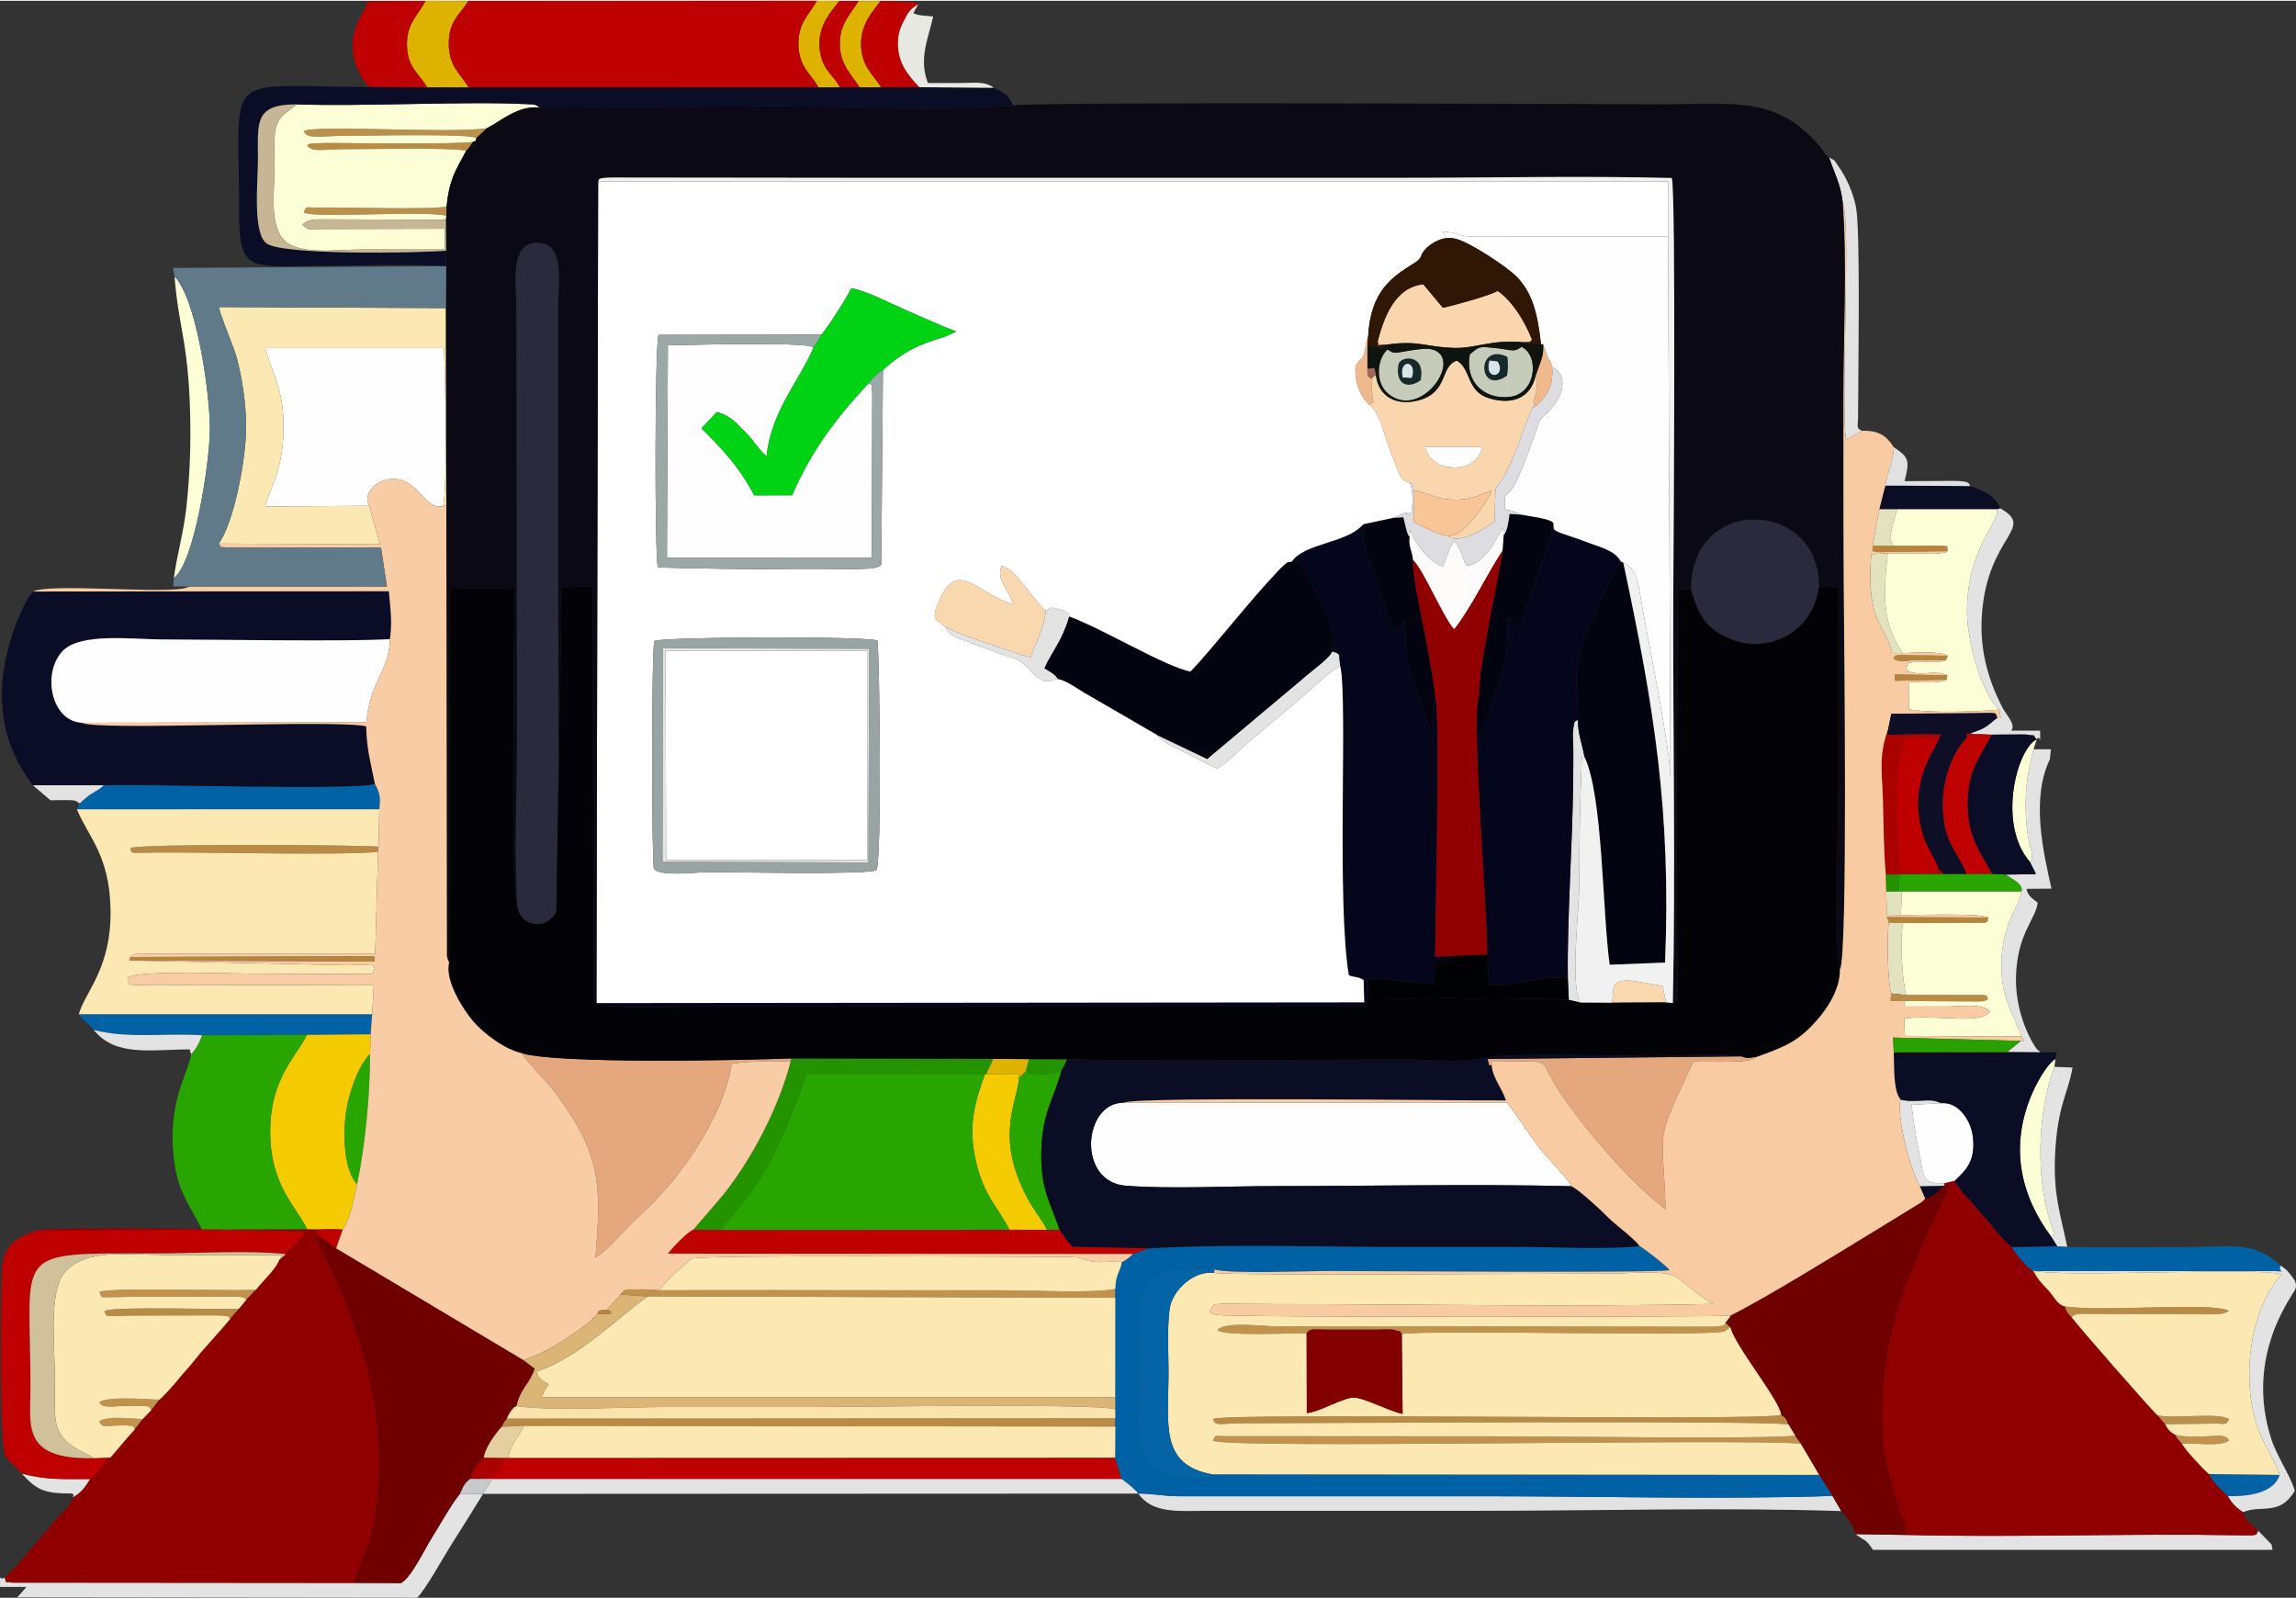 <?xml version="1.0" encoding="UTF-8"?>
<!DOCTYPE svg PUBLIC "-//W3C//DTD SVG 1.0//EN" "http://www.w3.org/TR/2001/REC-SVG-20010904/DTD/svg10.dtd">
<!-- Creator: CorelDRAW 2017 -->
<svg xmlns="http://www.w3.org/2000/svg" xml:space="preserve" width="474px" height="330px" version="1.0" style="shape-rendering:geometricPrecision; text-rendering:geometricPrecision; image-rendering:optimizeQuality; fill-rule:evenodd; clip-rule:evenodd"
viewBox="0 0 244.25 169.88"
 xmlns:xlink="http://www.w3.org/1999/xlink">
 <rect x="0" y="0" width="244.25" height="169.88" fill="#333333" stroke="none"/>
 <defs>
  <style type="text/css">
   <![CDATA[
    .fil49 {fill:#000102}
    .fil25 {fill:#0062A5}
    .fil39 {fill:#00D314}
    .fil13 {fill:#0162A5}
    .fil34 {fill:#030307}
    .fil20 {fill:#03040F}
    .fil26 {fill:#05061C}
    .fil46 {fill:#0564A6}
    .fil33 {fill:#0B0914}
    .fil29 {fill:#0B0D25}
    .fil27 {fill:#0B0D26}
    .fil48 {fill:#0E0E26}
    .fil54 {fill:#0F150E}
    .fil1 {fill:#162A2C}
    .fil12 {fill:#249300}
    .fil58 {fill:#29A201}
    .fil24 {fill:#29A500}
    .fil21 {fill:#2B2A3D}
    .fil45 {fill:#301604}
    .fil37 {fill:#607A89}
    .fil23 {fill:#700000}
    .fil43 {fill:#820000}
    .fil30 {fill:#910000}
    .fil40 {fill:#97A4A3}
    .fil41 {fill:#9BA8A6}
    .fil62 {fill:#A46655}
    .fil7 {fill:#AA0101}
    .fil3 {fill:#B7843C}
    .fil10 {fill:#BA8B44}
    .fil4 {fill:#BB8F4C}
    .fil53 {fill:#BE0202}
    .fil22 {fill:#BF0000}
    .fil9 {fill:#C1924B}
    .fil51 {fill:#C6B695}
    .fil61 {fill:#C7C9CA}
    .fil6 {fill:#C7CCBA}
    .fil47 {fill:#D1C19B}
    .fil0 {fill:#D7E5E9}
    .fil42 {fill:#DAB575}
    .fil8 {fill:#DDB300}
    .fil50 {fill:#DDDDE1}
    .fil59 {fill:#E1E1E1}
    .fil5 {fill:#E2E2BF}
    .fil14 {fill:#E2E2E3}
    .fil60 {fill:#E3CF9F}
    .fil15 {fill:#E3E3E3}
    .fil18 {fill:#E5A87E}
    .fil57 {fill:#E5E5E5}
    .fil56 {fill:#E9E9E4}
    .fil2 {fill:#EFB98C}
    .fil38 {fill:#F1F1F1}
    .fil17 {fill:#F4CB00}
    .fil55 {fill:#F8C597}
    .fil36 {fill:#F8CBA3}
    .fil35 {fill:#F8CCA4}
    .fil16 {fill:#F9D6AE}
    .fil11 {fill:#F9D7AF}
    .fil44 {fill:#FBE3AD}
    .fil31 {fill:#FCE8B2}
    .fil19 {fill:#FCFED6}
    .fil52 {fill:#FEFCFA}
    .fil28 {fill:#FEFEFE}
    .fil32 {fill:white}
   ]]>
  </style>
 </defs>
 <g id="Слой_x0020_1">
  <g id="_2381634185648">
   <g>
    <path class="fil0" d="M159.33 38.35l-0.89 -0.11c-0.67,2.31 1.94,1.85 0.89,0.11z"/>
    <path class="fil0" d="M150.19 40.15c0.71,-1.98 -1.49,-2.12 -0.98,-0.07l0.98 0.07z"/>
   </g>
   <g>
    <path class="fil1" d="M159.33 38.35c1.05,1.74 -1.56,2.2 -0.89,-0.11l0.89 0.11zm0.98 1.54c0.18,-0.81 0.08,-1.87 0.04,-2.02 -3.36,-1.6 -3.17,4.19 -0.04,2.02z"/>
    <path class="fil1" d="M150.19 40.15l-0.98 -0.07c-0.51,-2.05 1.69,-1.91 0.98,0.07zm0.93 0.23c0.62,-2.88 -2.18,-2.64 -2.35,-1.69 -0.36,1.94 0.81,2.74 2.35,1.69z"/>
   </g>
   <g>
    <path class="fil2" d="M163.35 39.9c0.23,0.77 0.16,1.89 -0.22,2.6 0.28,0.62 -0.44,0.71 0.49,0.4 1.02,-0.93 1.67,-2.08 1.49,-3.96 -0.17,-0.85 -0.21,-0.45 -0.46,-1.06l-0.49 -1.35c0.04,0.8 -0.03,1.2 -0.25,1.82 -0.02,0.06 -0.05,0.12 -0.07,0.18l-0.49 1.37z"/>
    <path class="fil2" d="M145.69 42.99c0.7,-0.64 0.34,0.17 0.28,-1.25 -0.02,-0.79 -0.11,-0.5 0.02,-1.49 -0.51,-0.31 -0.54,-0.23 -0.52,-1.1l0 -2.35 0.07 -1.06c-0.35,0.73 -0.18,1.01 -0.42,1.77 -0.26,0.87 -0.38,0.33 -0.92,1.34 -0.15,1.84 0.58,3.37 1.49,4.14z"/>
   </g>
   <g>
    <polygon class="fil3" points="13.76,102.09 39.85,102.21 39.85,101.62 13.86,101.72 "/>
    <path class="fil3" d="M200.94 98.06l1.53 0.05 8.69 -0.03c0.54,-0.36 0.13,0.09 0.37,-0.56l-10.8 -0.05 0.21 0.59z"/>
    <path class="fil3" d="M207.19 58.55c-0.09,-1.05 0.05,-0.29 -0.37,-0.59l-5.39 0.01 -2.21 -0.01c0.06,1.03 -0.38,0.35 0.45,0.69l7.52 -0.1z"/>
    <polygon class="fil3" points="207.09,72.22 207.17,71.75 201.56,71.66 201.6,72.34 "/>
    <path class="fil3" d="M207.03 70.14l0.18 -0.47 -4.49 -0.06c-1.41,-0.04 -0.97,0.05 -1.31,0.37 0.79,0.48 1.4,0.17 2.6,0.16 1,-0.02 2.02,0 3.02,0z"/>
    <path class="fil3" d="M63.56 139.71l1.47 0c-0.25,-0.51 0.32,-0.19 -0.49,-0.46 -0.48,0.05 -0.95,-0.09 -0.98,0.46z"/>
   </g>
   <g>
    <path class="fil4" d="M50.68 14.6l1.14 -1.06c-3.24,0.63 -18.09,-0.37 -19.49,0.31 0.24,0.93 1.86,0.52 4.19,0.52 2.37,0 13.5,-0.26 14.16,0.23z"/>
    <path class="fil4" d="M47.49 22.87l0.01 -0.97c-2.09,0.34 -10.52,0.05 -13.82,0.09 -1.08,0.02 -1.13,-0.22 -1.35,0.54 1.25,0.65 12.48,-0.26 15.16,0.34z"/>
    <path class="fil4" d="M230.32 151.42l5.37 -0.07c1.1,0 1.12,0.23 1.43,-0.48 -1.26,-0.74 -5.71,0.01 -7.59,-0.39 0.33,0.43 0.46,0.59 0.79,0.94z"/>
   </g>
   <g>
    <path class="fil5" d="M202.42 69.39c-2.22,-3.24 -2.09,-6.18 -1.6,-10.62l-1.75 0.1c-0.17,1.98 -0.18,4.07 0.27,5.81 0.46,1.77 1.42,2.61 1.95,4.69l1.13 0.02z"/>
    <path class="fil5" d="M201.19 105.6l1.6 0.16c-0.4,-1.1 -0.73,-6.26 -0.32,-7.65l-1.53 -0.05c-0.24,1.16 -0.12,6.49 0.25,7.54z"/>
    <path class="fil5" d="M199.22 57.96l2.21 0.01c-0.48,-0.96 -0.4,-0.67 -0.14,-1.9 0.16,-0.72 0.34,-1.31 0.54,-2l-1.9 0 -0.71 3.89z"/>
    <polygon class="fil5" points="202.22,97.25 202.32,94.73 201.95,94.73 200.66,94.74 200.72,97.22 "/>
   </g>
   <g>
    <path class="fil6" d="M148.77 38.69c0.17,-0.95 2.97,-1.19 2.35,1.69 -1.54,1.05 -2.71,0.25 -2.35,-1.69zm-1.19 -1.59c-1.2,1.19 -1.24,3.61 0.11,4.71 3.5,2.88 8.07,-3.81 4.67,-4.72 -1.08,-0.28 -3.53,0.42 -4.08,0.34 -0.02,0 -0.09,-0.02 -0.11,-0.02l-0.59 -0.31z"/>
    <path class="fil6" d="M160.31 39.89c-3.13,2.17 -3.32,-3.62 0.04,-2.02 0.04,0.15 0.14,1.21 -0.04,2.02zm1.2 -2.85c-0.57,0.31 -1.03,0.04 -2.43,-0.1 -1.65,-0.16 -1.66,-0.25 -2.72,0.68 -0.54,2.84 1.44,4.81 4.21,4.52 2.82,-0.29 3.26,-4.33 1.31,-5.33l-0.37 0.23z"/>
   </g>
   <g>
    <path class="fil7" d="M200.62 92.95l6.1 -0.06c-0.46,-0.83 0.03,-0.08 -0.45,-0.48 -0.56,0.54 0.22,0.24 -1.01,0.38 -0.54,0.07 -2.48,0.03 -3.19,-0.27 -0.23,-4.59 -0.9,-10.01 0.54,-14.12l3.7 -0.06 0.25 -0.31c-1.02,-0.04 -2.04,-0.04 -3.06,-0.02 -3.01,0.05 -2.82,0.32 -2.63,-0.55 -1.03,2.89 -0.66,4.34 -0.56,7.57 0.07,2.53 0.07,5.42 0.31,7.92z"/>
    <path class="fil7" d="M50.04 157.24c2.49,-0.06 2.77,-0.12 3.49,-2.08l-2.06 -0.19c-0.36,0.27 -0.16,0.08 -0.45,0.42 -0.12,0.14 -0.26,0.34 -0.33,0.45 -0.47,0.71 -0.41,0.64 -0.65,1.4z"/>
   </g>
   <g>
    <path class="fil8" d="M45.42 9.21l4.45 0.01c-0.88,-1.41 -2.09,-2.24 -2.13,-4.56 -0.04,-2.51 1.23,-3.25 2.08,-4.63l-4.56 -0.02c-0.69,1.4 -2.01,2.38 -1.97,4.66 0.04,2.57 1.42,3.13 2.13,4.54z"/>
    <path class="fil8" d="M91.44 9.2l2.3 0.01c-0.82,-1.35 -2.1,-2.19 -2.14,-4.54 -0.03,-2.26 1.25,-3.51 2.08,-4.65l-2.35 0.01c-0.7,1.24 -2.04,2.36 -1.99,4.63 0.04,2.21 1.33,3.28 2.1,4.54z"/>
    <path class="fil8" d="M87.06 9.21l2.3 0c-0.73,-1.4 -2.15,-2 -2.19,-4.56 -0.05,-2.14 1.3,-3.58 2.12,-4.63l-2.39 -0.02c-0.83,1.51 -2.11,2.42 -1.95,4.92 0.14,2.29 1.5,3.02 2.11,4.29z"/>
    <path class="fil8" d="M104.89 114.2l3.37 -0.05c0.3,0.34 0.12,-0.16 0.14,0.43l0.73 -0.68 0.34 -1.32 -3.82 -0.03 -0.76 1.65z"/>
   </g>
   <g>
    <path class="fil9" d="M191.56 153.48l-0.57 -0.83c-4.45,0.37 -24.97,0.06 -31.15,0.06l-29.4 -0.02c-1.09,0.01 -1.1,-0.22 -1.42,0.47 1.38,0.91 55.22,-0.23 62.54,0.32z"/>
    <path class="fil9" d="M66 137.63l2.9 0.2 49.75 0.14 0 -0.94c-2.18,0.48 -9.46,0.14 -12.18,0.14 -4,0 -8,0 -12,0 -8.1,0 -16.21,-0.04 -24.31,0 -0.82,-0.09 -1.68,-0.11 -2.52,-0.09 -1.05,0.02 -1.19,-0.09 -1.64,0.55z"/>
    <path class="fil9" d="M139 141.73c0.45,-0.46 0.2,-0.39 2.19,-0.37l5.37 0c0.3,0 1.05,-0.04 1.29,-0.02 0.35,0.02 0.38,0.01 0.7,0.12 0.83,0.29 0,-0.37 0.57,0.35 4.16,-0.46 33.02,0.33 34.36,-0.29l0.61 -0.41 -0.52 -0.49c-0.21,0.21 0.14,0.34 -1.25,0.43l-25.8 -0.03c-6.9,0 -13.79,0 -20.68,0 -1.26,0 -5.76,-0.59 -6.31,0.41 0.84,0.64 7.8,0.3 9.47,0.3z"/>
    <path class="fil9" d="M26.24 138.14l0.98 -1.02c-2.54,0.15 -15.54,-0.28 -16.63,0.22 0.23,0.78 0.22,0.54 1.39,0.56 0.67,0 1.39,-0.03 2.07,-0.03l10.22 0c0.83,-0.01 1.45,-0.11 1.97,0.27z"/>
    <path class="fil9" d="M16.1 149.91l0.86 -1.1c-1.38,-0.04 -5.53,-0.39 -6.4,0.27 0.35,0.69 1.53,0.41 2.47,0.41 0.51,-0.01 1.04,-0.02 1.54,-0.02 1.51,0 1.23,0.06 1.53,0.44z"/>
    <path class="fil9" d="M232.1 153.49c1.42,-0.13 3.95,0.38 5.03,-0.33 -0.35,-0.76 -1.47,-0.45 -2.48,-0.45 -1.15,0.01 -2.19,0.1 -3.29,-0.18 0.24,0.38 0.04,0.12 0.34,0.52 0.12,0.15 0.27,0.29 0.4,0.44z"/>
    <path class="fil9" d="M14.33 152l0.85 -1.13c-1.27,-0.02 -3.66,-0.39 -4.62,0.25 0.32,0.71 0.7,0.47 1.7,0.45 0.16,-0.01 1.21,-0.04 1.29,-0.02 0.78,0.13 0.47,-0.14 0.78,0.45z"/>
   </g>
   <g>
    <path class="fil10" d="M53.36 151.69l2.36 -0.1 62.94 0.08 -0.01 -0.88 -64.75 0.04c-0.38,0.46 -0.32,0.42 -0.54,0.86z"/>
    <path class="fil10" d="M190.26 151.44c-0.32,-0.69 -0.11,-0.5 -0.78,-1.05 -0.08,0.77 -59.14,-0.28 -60.45,0.48 0.34,0.81 0.49,0.46 3.23,0.45 8.71,-0.02 55.19,-0.31 58,0.12z"/>
    <path class="fil10" d="M40.22 90.55l0.05 -0.57c-2.77,-0.2 -25.47,-0.34 -26.42,0.16 0.27,0.63 -0.31,0.49 2.75,0.47 6.36,-0.05 18.85,0.31 23.62,-0.06z"/>
    <path class="fil10" d="M220.36 140.02c0.49,-0.41 0.7,-0.35 1.76,-0.34l12.78 0.02c0.88,0.01 1.47,0.1 2.21,-0.32 -1.42,-1.01 -13.69,0.13 -17.49,-0.5 0.08,0.18 0.15,0.44 0.3,0.65 0.3,0.44 0.13,0.19 0.44,0.49z"/>
    <path class="fil10" d="M49.6 15.94c0.08,-0.08 0.15,-0.12 0.37,-0.41 0,0 0.31,-0.48 0.34,-0.52 -1.78,0.27 -12.3,0.14 -15.59,0.11l-1.48 0.05c-0.88,0.18 -0.19,-0.02 -0.57,0.21 0.49,0.77 1.73,0.41 3.85,0.41 2.87,0 11.34,-0.19 13.08,0.15z"/>
    <path class="fil10" d="M24.49 140.21l0.92 -1.06c-2.17,0.09 -13.34,-0.3 -14.3,0.23 0.27,0.8 0.19,0.49 2.94,0.48l8.95 -0.02c0.07,0 0.72,0.02 0.75,0.03 0.7,0.13 0.39,-0.05 0.74,0.34z"/>
    <path class="fil10" d="M202.55 106.4l7.85 0.05c0.89,-0.05 0.47,0.05 1.1,-0.24 -0.27,-0.42 0.28,-0.49 -1.87,-0.46l-6.84 0.01 -1.6 -0.16 -0.08 0.8 1.44 0z"/>
   </g>
   <g>
    <path class="fil11" d="M100.55 66.61c1.39,0.67 2.72,1.17 4.3,1.68 1.12,0.36 3.84,1.36 4.79,1.54 0.46,-1.39 1.51,-3.19 1.6,-4.95 -1.23,-0.99 -3.27,-4.6 -4.69,-4.76 -0.63,1.4 0.82,2.72 1.25,4.08 -3.86,-1.12 -5.98,-5 -7.93,-0.3 -0.86,2.06 -0.33,1.81 0.68,2.71z"/>
    <path class="fil11" d="M171.48 106.58l5.77 -0.03 -0.4 -1.77c-1.02,-0.12 -2.97,-0.57 -3.77,-0.56 -1.78,0.03 -1.34,0.91 -1.6,2.36z"/>
   </g>
   <g>
    <path class="fil12" d="M73.76 130.72l2.94 0.03c1.1,-2.1 4.58,-3.32 9.09,-16.61l19 0.01 0.1 0.05 0.76 -1.65 -21.52 -0.04 -0.02 0.33c-1.31,4.99 -4.09,10.28 -7.15,14.15l-3.2 3.73z"/>
    <path class="fil12" d="M109.13 113.9c0.84,0.58 3.04,0.26 3.77,-0.02l0.64 -1.28 -4.07 -0.02 -0.34 1.32z"/>
    <polygon class="fil12" points="200.66,94.74 201.95,94.73 202.08,93.02 200.6,92.95 "/>
   </g>
   <g>
    <path class="fil13" d="M11.05 83.45c-0.65,0.65 -1.08,0.62 -2.01,1.42l-0.58 0.52 -0.28 0.62 32.17 -0.01c0.14,-1.32 0.08,-1.66 -0.47,-2.71 -1.8,0.74 -24.57,-0.01 -28.83,0.16z"/>
    <path class="fil13" d="M9.97 109.48c3.76,0.96 7.56,0.3 11.54,0.57l11.14 -0.05 6.78 -0.06 0.16 -2.13 -31.21 -0.01c0.49,0.75 1.29,1.18 1.59,1.68z"/>
    <path class="fil13" d="M237 159.07c2.47,0.06 4.94,-0.44 5.52,-2.26l-7.54 -0.09c0.48,0.92 1.19,1.61 2.02,2.35z"/>
   </g>
   <g>
    <path class="fil14" d="M195.88 160.66l-0.94 -1.61c-12.15,0.39 -24.93,0.03 -37.15,0.03l-32.42 0c-1.44,0 -3.18,-0.33 -4.29,-0.28 1.59,2.19 4.25,1.83 7.61,1.83l28.85 0c12.61,0 25.82,-0.38 38.34,0.03z"/>
    <path class="fil14" d="M8.46 85.39l0.58 -0.52c0.93,-0.8 1.36,-0.77 2.01,-1.42l-7.59 -0.01c0.06,0.05 0.16,0.03 0.19,0.14l1.72 1.47c0.51,0 1.05,-0.03 1.55,-0.02 1.07,0.01 1.09,0 1.54,0.36z"/>
   </g>
   <g>
    <path class="fil15" d="M51.39 158.83l69.69 -0.03c-0.22,-0.33 -0.03,-0.11 -0.38,-0.45 0,0 -0.4,-0.36 -0.41,-0.37 -0.37,-0.31 -0.62,-0.5 -0.98,-0.75l-66.94 0c-0.29,0.46 -0.72,1.1 -0.98,1.6z"/>
    <path class="fil15" d="M37.63 168.3l-36.35 -0.03c-0.94,-0.29 -0.4,0.44 -0.81,-0.56 -0.57,0.52 -0.46,-0.84 -0.46,1.02l2.81 0 -0.98 1.1 42.54 0.05c0.94,-0.97 2.59,-3.97 3.47,-5.39 1.17,-1.86 2.42,-3.82 3.54,-5.66l-2.44 -0.03c-1.07,1.31 -2.05,3.18 -3.05,4.76 -0.78,1.24 -2.14,4.16 -3.25,4.76l-5.02 -0.02z"/>
    <path class="fil15" d="M202.92 163.2l-5.55 -0.09 0.45 0.3c0.05,0.03 0.14,0.09 0.2,0.13 0.51,0.34 0.13,0.03 0.49,0.32 0.3,0.24 0.56,0.68 0.74,0.92l42.5 0c-0.13,-0.83 -0.07,-0.46 -0.55,-1.04l-0.97 -0.99c-0.33,0.48 0.23,0.52 -2.26,0.48 -11.44,-0.21 -23.64,0.25 -35.05,-0.03z"/>
    <path class="fil15" d="M215.97 91.64c0.27,0.66 0.36,0.58 0.6,1.27l-3.23 0.04c0.77,0.52 1.9,1 1.71,1.78 -0.1,0.97 -1.01,2.32 -1.41,3.5 -0.45,1.36 -0.7,2.66 -0.73,4.15 -0.05,3.72 1.15,5.09 2.15,7.8 0.54,0.78 0.04,0.3 -0.07,0.46l-1.49 1.2 3.53 0.02c-0.05,-0.07 -0.14,-0.24 -0.16,-0.19 -0.11,0.18 -2.5,-3.29 -2.41,-7.75 0.09,-4.69 2.11,-6.19 2.31,-7.98 -0.63,-0.52 -1.02,-0.67 -1.19,-1.47l2.66 -0.02c-0.92,-4.04 -2.17,-9.63 -0.18,-13.75l0.12 -1.08 -1.85 0c-0.55,1.96 -0.86,4.05 -0.84,6.18 0.02,1.05 0.1,2.16 0.25,3.12 0.22,1.35 0.7,2.13 0.23,2.72z"/>
    <path class="fil15" d="M216.24 135.13l0.06 -0.05c3.02,0.79 23.75,-0.42 26.43,0.4 -3.17,3.34 -4.5,10.9 -2.51,16.44 0.63,1.77 1.91,3.55 2.3,4.89 -0.58,1.82 -3.05,2.32 -5.52,2.26 0.4,0.76 0.91,1.25 1.62,1.71 1.93,-0.85 3.86,0.47 5.49,-2.26 -0.15,-1.04 -1.87,-3.65 -2.47,-5.47 -2.96,-9.06 2.43,-15.49 2.57,-16.08 0.14,-0.65 -0.14,-0.9 -0.43,-1.32 -0.02,-0.01 -0.45,-0.54 -0.46,-0.56 -0.05,-0.05 -0.1,-0.1 -0.15,-0.14l-0.53 -0.41c-0.54,0.72 0.92,0.64 -0.85,0.58l-25.55 0.01z"/>
    <path class="fil15" d="M212.46 54.07c0.19,1.67 -3.14,4 -3.21,10.81 -0.03,3.27 1.65,9.03 3.44,10.52 0.23,1.48 0.16,0.57 -0.22,0.88 -0.53,0.36 -0.85,0.77 -1.54,1.13 -0.65,0.35 -1.49,0.41 -1.66,0.94 -0.23,-0.69 0.27,-0.29 1.08,-0.33 0.41,-0.02 1.06,0.04 1.49,0.05 0.81,-0.02 1.58,-0.01 2.38,-0.02 0.15,0 1.22,-0.01 1.28,0 1.45,0.25 0.51,-0.16 1.16,0.52 0.43,-0.69 0.37,1.12 0.37,-0.93l-3.08 0c0.54,-0.64 -0.5,-1.64 -0.9,-2.4 -1.59,-3.06 -2.46,-6.25 -2.22,-9.86 0.57,-8.55 5.81,-9.23 1.95,-11.39l-0.32 0.08z"/>
    <path class="fil15" d="M196.05 21.61c0.87,1.56 -0.25,21.12 0.33,25.1l1.72 -0.97c-0.68,-0.25 -0.44,-0.48 -0.44,-1.5 0,-0.68 0.02,-1.38 0.02,-2.07 0,-3.83 0.23,-17.93 -0.24,-20.22 -0.29,-1.48 -1,-3.13 -1.83,-4.29 -0.54,-0.76 -0.24,-0.55 -1.03,-1 0.54,1.64 1.28,2.92 1.47,4.95z"/>
    <path class="fil15" d="M218.23 131.51c0.25,0.42 0.37,0.55 0.62,0.98l1.07 0.08c-0.8,-3.79 -1.51,-5.67 -1.29,-10.01 0.26,-5.08 1.37,-6.3 1.85,-9.08l-1.93 -0.08c-1.74,4.58 -2.02,11.37 -0.51,16.3 0.67,2.18 0.51,1.37 0.19,1.81z"/>
    <path class="fil15" d="M123.07 78.09c0.66,0.87 1.88,1.28 3.2,1.97 1.08,0.56 2.12,1.13 3.18,1.6 0.97,-0.46 2.34,-1.91 3.32,-2.74l6.5 -5.5c0.84,-0.76 2.4,-2.22 3.31,-2.63 -0.19,-1.35 0.13,-1.29 -0.87,-1.58 -0.17,0.66 -2.46,2.28 -3.18,2.95l-10.11 8.49 -5.35 -2.56z"/>
    <path class="fil15" d="M166.79 104.03l0.1 2.25 1.21 0.28c-1.1,-2.06 -0.08,-9.85 -0.09,-12.84 -0.01,-4.36 0.08,-8.92 0.27,-13.28l0.28 0c-0.23,-1.34 -0.76,-2.63 -0.69,-3.95 -0.3,0.19 -0.42,-0.11 -0.54,1.39 -0.03,0.37 0.04,1.35 0.04,1.8 0.01,1.19 -0.01,2.38 -0.02,3.57 -0.07,6.67 -0.66,14.56 -0.56,20.78z"/>
    <path class="fil15" d="M111.24 64.88c-0.09,1.76 -1.14,3.56 -1.6,4.95 -0.95,-0.18 -3.67,-1.18 -4.79,-1.54 -1.58,-0.51 -2.91,-1.01 -4.3,-1.68 0.31,0.57 0.27,0.65 1.26,1.16l5.05 1.86c1.82,0.54 1.72,0.59 2.84,1.73 1.57,1.61 1.93,0.88 2.87,0.79 -0.5,-0.66 -0.78,-0.7 -1.45,-1.15 0.89,-2 1.8,-2.72 2.63,-5.5 -0.17,-0.6 0.33,-0.06 -0.47,-0.55 -0.18,-0.12 -0.26,-0.15 -0.58,-0.22 -1.04,-0.23 -0.69,-0.24 -1.46,0.15z"/>
    <path class="fil15" d="M20.32 112.06c0.28,-0.24 0.15,-0.1 0.4,-0.44 0.15,-0.21 0.17,-0.24 0.3,-0.49 0.24,-0.43 0.32,-0.64 0.49,-1.08 -3.98,-0.27 -7.78,0.39 -11.54,-0.57 2.35,2.88 5.99,2.07 10.21,2.07l0.14 0.51z"/>
    <path class="fil15" d="M204.24 126.12l2.41 -0.04 0.21 -0.08 0 -0.22c-2.57,0.06 -2.12,-0.62 -2.68,-3.18 -0.37,-1.65 -0.63,-3.47 -0.83,-5.16l3.21 -0.17 -0.78 -0.26c-0.97,-0.14 -2.61,0.18 -3.6,-0.13 -0.46,2.08 1.18,7.71 2.06,9.24z"/>
    <path class="fil15" d="M7.76 159.21c0.96,-0.55 1.32,-1.13 1.85,-1.96 -2.99,-0.01 -4.56,0.13 -7.3,-0.58 1.63,1.77 2.37,2.12 5.36,2.12 0.4,0.41 0.18,-0.24 0.09,0.42z"/>
   </g>
   <g>
    <path class="fil16" d="M151.61 47.44l6.07 0c-0.55,3.1 -5.59,2.77 -6.07,0zm-5.24 -7.65c-0.07,0.04 -0.16,0.11 -0.2,0.14 -0.03,0.02 -0.11,0.1 -0.14,0.12 -0.26,0.25 -0.27,0.24 -0.04,0.2 -0.13,0.99 -0.04,0.7 -0.02,1.49 0.06,1.42 0.42,0.61 -0.28,1.25 1.07,0.86 1.42,2.7 1.96,4.21 0.28,0.8 0.55,1.49 0.85,2.22 0.52,1.25 0.48,1.59 1.51,1.88 0.61,0.34 0.22,-0.23 0.37,0.76 1.43,0.21 2.22,0.95 4.12,1.01 1.98,0.06 2.64,-0.44 4.18,-0.96 -0.27,0.79 -2.72,4.86 -4.66,4.81 1.21,1.04 4.07,-0.91 4.98,-1.52 0.18,-6.39 -0.27,-1.12 2.39,-7.85l1.38 -3.72c0.61,-1.18 -0.12,-0.09 0.85,-0.93 -0.93,0.31 -0.21,0.22 -0.49,-0.4 0.38,-0.71 0.45,-1.83 0.22,-2.6 -0.46,2.19 -2.32,3.17 -4.91,2.39 -2.47,-0.74 -1.89,-3.08 -3.45,-4.01 -1.79,0.57 -0.9,3.21 -3.83,4.15 -2.48,0.79 -4.54,-0.26 -4.79,-2.64z"/>
    <path class="fil16" d="M147.55 36.57c3.34,-0.46 4.03,0.22 6.92,0.35 2.5,0.12 4.08,-0.93 7.62,-0.6 1.04,-0.02 0.53,0.01 0.89,-0.27 -0.86,-2.14 -2.08,-4.06 -3.65,-5.19 -0.8,0.49 -4.7,1.55 -5.83,1.8l-2.09 -2.5c-2.95,0.32 -4.14,3.3 -4.87,6.14 0.39,0.35 -0.71,0.39 1.01,0.27z"/>
   </g>
   <g>
    <path class="fil17" d="M32.69 130.7l3.79 0.01c0.84,-1.25 1.16,-3.3 1.51,-4.82 -1.4,-1.49 -1.52,-5.31 -1.17,-7.68 0.25,-1.75 1.2,-4.88 2.55,-6.16l0.06 -2.11 -6.78 0.06c-1.2,2.42 -3.88,4.61 -3.91,10.25 -0.02,5.76 2.82,8.08 3.95,10.45z"/>
    <path class="fil17" d="M107.39 130.73l3.99 0.01c-0.49,-1.02 -1.44,-2.14 -2.08,-3.36 -3.55,-6.65 -1.02,-10.3 -0.9,-12.8 -0.02,-0.59 0.16,-0.09 -0.14,-0.43l-3.37 0.05 -0.1 -0.05c-1.15,3.16 -1.81,5.59 -0.98,9.28 0.85,3.7 2.32,4.87 3.58,7.3z"/>
   </g>
   <g>
    <path class="fil18" d="M84.11 112.84l0.02 -0.33c-5.16,0.2 -24.87,0.61 -28.61,-0.56 0.18,0.55 2.66,3.01 3.52,4.16 5.02,6.74 4.9,10.03 4.31,17.6 1.71,-1.11 2.95,-2.92 4.53,-4.31 3.89,-3.41 9.02,-10.23 9.96,-16.33 2.21,-0.31 4.04,-0.27 6.27,-0.23z"/>
    <path class="fil18" d="M158.69 113.29c0.08,-0.58 -0.64,-0.51 2.16,-0.48 4.82,0.06 2.35,-0.39 5.85,4.41 2.93,4.01 6.78,8.47 10.49,11.35 -0.32,-9.28 -1.24,-6.69 2.94,-15.69 1.3,-0.09 5.24,0.14 6.28,-0.27 0.09,-0.04 0.17,-0.1 0.24,-0.13 0.08,-0.03 0.18,-0.08 0.25,-0.14 -1.01,0.11 -0.85,0.21 -1.67,-0.05l-26.98 0.28c0.25,1.13 0.11,0.45 0.44,0.72z"/>
   </g>
   <g>
    <path class="fil19" d="M47.43 23.29l0.06 -0.42c-2.68,-0.6 -13.91,0.31 -15.16,-0.34 0.22,-0.76 0.27,-0.52 1.35,-0.54 3.3,-0.04 11.73,0.25 13.82,-0.09 0.31,-2.95 0.95,-3.81 2.1,-5.96 -1.74,-0.34 -10.21,-0.15 -13.08,-0.15 -2.12,0 -3.36,0.36 -3.85,-0.41 0.38,-0.23 -0.31,-0.03 0.57,-0.21l1.48 -0.05c3.29,0.03 13.81,0.16 15.59,-0.11 0.41,-0.18 0.2,0.07 0.37,-0.41 -0.66,-0.49 -11.79,-0.23 -14.16,-0.23 -2.33,0 -3.95,0.41 -4.19,-0.52 1.4,-0.68 16.25,0.32 19.49,-0.31 1.41,-0.71 3.36,-2.48 5.61,-2.17 -0.58,-0.42 -0.55,-0.33 -1.49,-0.38 -6.41,-0.32 -17.31,0.27 -24.38,0.03l-0.49 0.4c-0.65,0.5 -1.33,0.86 -1.68,1.93 -0.31,0.93 -0.19,3.2 -0.19,4.33 0,2.56 -0.57,6.21 1.04,7.8 1.61,1.6 5.58,0.98 8.06,0.98 3.01,0 6.02,0 9.03,0l0 -2.21 -13.38 0.03c-1.19,-0.01 -1.11,0.2 -1.77,-0.48 0.51,-0.43 0.8,-0.52 1.78,-0.55l13.47 0.04z"/>
    <path class="fil19" d="M201.43 57.97l5.39 -0.01c0.42,0.3 0.28,-0.46 0.37,0.59 -0.18,0.09 0.06,0.08 -0.65,0.2 -0.28,0.05 -0.44,0.06 -0.73,0.07l-4.99 -0.05c-0.49,4.44 -0.62,7.38 1.6,10.62 1.2,-0.02 3.83,-0.26 4.79,0.28l-0.18 0.47c-0.87,0.41 -2.82,0.06 -3.31,0.18 -0.96,0.24 -0.56,-0.16 -0.92,0.68 0.37,0.54 -0.01,0.26 0.7,0.46 1.04,0.29 2.56,-0.26 3.67,0.29l-0.08 0.47c-0.9,0.48 -2.81,0.23 -4.04,0.23l0.01 2.89c1.71,0.47 7.53,0.28 9.63,0.06 -1.79,-1.49 -3.47,-7.25 -3.44,-10.52 0.07,-6.81 3.4,-9.14 3.21,-10.81l-10.63 0c-0.2,0.69 -0.38,1.28 -0.54,2 -0.26,1.23 -0.34,0.94 0.14,1.9z"/>
    <path class="fil19" d="M202.22 97.25c1.22,0.03 8.29,-0.24 9.31,0.27 -0.24,0.65 0.17,0.2 -0.37,0.56l-8.69 0.03c-0.41,1.39 -0.08,6.55 0.32,7.65l6.84 -0.01c2.15,-0.03 1.6,0.04 1.87,0.46 -0.63,0.29 -0.21,0.19 -1.1,0.24l-7.85 -0.05 0.1 0.59c1.59,-0.01 3.13,-0.01 4.68,-0.01 1.36,0 3.49,-0.37 4.35,0.51 -0.71,1.48 -5.77,0.32 -9.09,0.77l0.05 1.85 12.42 0.07c-1,-2.71 -2.2,-4.08 -2.15,-7.8 0.03,-1.49 0.28,-2.79 0.73,-4.15 0.4,-1.18 1.31,-2.53 1.41,-3.5l-12.73 0 -0.1 2.52z"/>
    <path class="fil19" d="M18.49 61.41c2.18,-1.58 3.83,-12.24 3.84,-15.92 0,-3.31 -1.19,-12.48 -3.36,-15.67 -0.22,-0.32 -0.18,-0.26 -0.4,-0.47 0.45,5.76 1.61,7.12 1.68,16.14 0.02,2.8 -0.12,5.61 -0.42,8.37 -0.29,2.67 -1.02,5.18 -1.34,7.55z"/>
    <path class="fil19" d="M218.23 131.51c0.32,-0.44 0.48,0.37 -0.19,-1.81 -1.51,-4.93 -1.23,-11.72 0.51,-16.3l0.11 -0.85c-1.06,0.72 -2.11,2.8 -2.59,3.94 -2.29,5.55 -1.09,10.65 2.16,15.02z"/>
    <path class="fil19" d="M215.97 91.64c0.47,-0.59 -0.01,-1.37 -0.23,-2.72 -0.15,-0.96 -0.23,-2.07 -0.25,-3.12 -0.02,-2.13 0.29,-4.22 0.84,-6.18l0.33 -1.05c-2.08,0.97 -4.25,9 -0.69,13.07z"/>
   </g>
   <g>
    <path class="fil20" d="M113.75 65.5c-0.83,2.78 -1.74,3.5 -2.63,5.5 0.67,0.45 0.95,0.49 1.45,1.15 0.82,0.15 2.02,1.01 2.79,1.47l7.71 4.47 5.35 2.56 10.11 -8.49c0.72,-0.67 3.01,-2.29 3.18,-2.95 1.02,-1.68 -1.52,-6.06 -2.47,-7.73 -0.26,-0.46 -0.37,-0.75 -0.65,-1.15 -0.6,-0.87 -0.32,-0.67 -1.17,-0.67 -0.78,0.16 -0.23,-0.1 -0.95,0.49 -0.27,0.22 -0.41,0.38 -0.64,0.64 -2.9,3.04 -6.81,8.08 -9.18,10.56 -2.56,-0.44 -9.76,-4.77 -12.9,-5.85z"/>
    <path class="fil20" d="M167.87 76.49c-0.07,1.32 0.46,2.61 0.69,3.95 1.97,4.07 1.89,16.51 2.68,22.1l5.89 -0.23c0.66,-16.09 -1.18,-27.24 -4.44,-42.53l-0.27 -0.14 -1.78 3.23c-0.03,0.06 -0.05,0.13 -0.08,0.19l-1.66 3.91c-1.9,5.06 -0.97,5.5 -1.03,9.52z"/>
    <path class="fil20" d="M159.96 56.86l-0.12 1.62c-0.46,3.32 -2.69,12.95 -2.48,15.41 -0.35,1.33 -0.19,3.06 -0.09,4.54 0.87,-1.3 1.54,-4.19 2.1,-5.85 1.06,-3.14 0.94,-3.35 1.03,-6.95l0.79 0.75c0.52,0.42 -0.25,-0.03 0.57,0.4 0.47,-2.41 2.61,-7.61 3,-9.44l0.49 -1.64c0.27,-0.56 -2.66,-0.87 -3.37,-1.03l-1.29 -0.09c-0.11,0.77 -0.21,1.79 -0.63,2.28z"/>
    <path class="fil20" d="M145.03 55.68c-0.12,2.47 0.32,2.77 1.34,5.83 0.4,1.18 1.44,4.87 1.98,5.57l1.08 -1.1c0.2,3.65 -0.03,3.61 1.09,6.93 0.46,1.36 1.82,4.91 1.91,6.04 0,-1.58 -0.19,-3.3 0.26,-4.79 -0.21,-2.26 -0.81,-5.05 -1.21,-7.29 -0.34,-1.87 -1.22,-5.66 -1.16,-7.4 -0.12,-1.12 -0.49,-1.32 -0.36,-2.45 -0.23,-0.31 -0.02,0.13 -0.3,-0.56l-0.37 -1.52 -1.07 0.06 -3.19 0.68z"/>
   </g>
   <g>
    <path class="fil21" d="M55.05 96.47c0.48,2.16 3.21,2.35 4.14,0.39 0.36,-2.2 0.18,-33.48 0.18,-36.57l0 -27.56c0,-2.77 0.8,-6.95 -2.18,-6.99 -3.07,-0.05 -2.26,4.47 -2.26,6.99l0.07 45.67c0,5.7 -0.34,12.51 0.05,18.07z"/>
    <path class="fil21" d="M179.89 62.58c0.55,1.87 0.99,3.11 2.15,4.09 1.02,0.86 2.7,1.74 4.61,1.74 3.74,0.01 6.36,-2.59 6.85,-6.02 0.18,-9.31 -13.58,-9.98 -13.61,0.19z"/>
   </g>
   <g>
    <path class="fil22" d="M49.87 9.22l37.19 -0.01c-0.61,-1.27 -1.97,-2 -2.11,-4.29 -0.16,-2.5 1.12,-3.41 1.95,-4.92l-37.08 0.03c-0.85,1.38 -2.12,2.12 -2.08,4.63 0.04,2.32 1.25,3.15 2.13,4.56z"/>
    <path class="fil22" d="M2.31 156.67c2.74,0.71 4.31,0.57 7.3,0.58 1.14,-0.86 1.18,-1.44 2.14,-2.29l-1.74 0.07c-7.76,0.18 -6.77,-3.45 -6.77,-7.48 0,-14.89 -2.23,-14.3 13.36,-14.3 4.01,0 10.06,-0.36 13.82,0.08l0.51 -0.55c0.82,-0.93 1.09,-0.99 1.49,-1.85 -3.53,-0.23 -26.1,-0.53 -28.5,-0.12 -2.39,0.8 -3.66,1.65 -3.73,4.48 -0.07,2.45 -0.27,18.02 0.35,19.39 0.39,0.87 1.5,1.43 1.77,1.99z"/>
    <path class="fil22" d="M50.04 157.24l-0.03 0 2.36 -0.01 66.94 0 -0.68 -2.25 -64.52 0.02 -2.64 -0.03 2.06 0.19c-0.72,1.96 -1,2.02 -3.49,2.08z"/>
    <path class="fil22" d="M120.52 133.31l1.74 -0.6 -8.13 -0.18c-0.67,-0.6 -0.9,-1.12 -1.41,-1.79l-1.34 0 -3.99 -0.01 -30.69 0.02 -2.94 -0.03c-0.76,0.34 -2.13,1.84 -2.72,2.55l49.48 0.04z"/>
    <path class="fil22" d="M39.22 9.17l6.2 0.04c-0.71,-1.41 -2.09,-1.97 -2.13,-4.54 -0.04,-2.28 1.28,-3.26 1.97,-4.66l-6.19 0.08c-0.12,1.03 -1.52,2.23 -1.57,4.57 -0.04,2.02 0.92,3.49 1.72,4.51z"/>
    <path class="fil22" d="M206.27 92.41c-0.31,-1.04 -1.11,-2.01 -1.54,-3.25 -2.11,-5.92 1.43,-9.82 1.58,-10.82l-3.7 0.06c-1.44,4.11 -0.77,9.53 -0.54,14.12 0.71,0.3 2.65,0.34 3.19,0.27 1.23,-0.14 0.45,0.16 1.01,-0.38z"/>
    <path class="fil22" d="M93.74 9.21l4.05 -0.02c-0.89,-1 -2.14,-2.23 -2.25,-4.29 -0.06,-1.1 0.11,-1.78 0.57,-2.68 0.57,-1.13 0.64,-1.25 1.58,-1.86 -0.07,-0.04 -0.16,-0.08 -0.22,-0.1 -0.07,-0.03 -0.15,-0.08 -0.23,-0.1l-3.56 -0.14c-0.83,1.14 -2.11,2.39 -2.08,4.65 0.04,2.35 1.32,3.19 2.14,4.54z"/>
    <path class="fil22" d="M89.36 9.21l2.08 -0.01c-0.77,-1.26 -2.06,-2.33 -2.1,-4.54 -0.05,-2.27 1.29,-3.39 1.99,-4.63l-2.04 -0.01c-0.82,1.05 -2.17,2.49 -2.12,4.63 0.04,2.56 1.46,3.16 2.19,4.56z"/>
    <path class="fil22" d="M35.76 132.71l0.7 -2c-0.44,0 -1.09,-0.05 -1.48,-0.04 -2.02,0.08 -0.87,-0.08 -1.33,0.66 0.73,0.32 1.43,0.91 2.11,1.38z"/>
   </g>
   <g>
    <path class="fil23" d="M204.8 127.42c-0.18,0.21 -0.1,0.14 -0.39,0.38l-4.74 2.91c-4.27,2.61 -11.65,7.17 -15.58,9.16 -0.2,0.44 -0.13,0.14 -0.52,0.75l0.52 0.49c0.37,1.84 5.2,7.71 5.39,9.28 0.67,0.55 0.46,0.36 0.78,1.05l0.73 1.21 0.57 0.83 1.96 3.33 1.42 2.24 0.94 1.61c0.43,0.32 1.42,1.76 1.49,2.45l5.55 0.09c-0.09,-0.59 -2.27,-6.6 -2.5,-9.27 -0.94,-11.43 2.47,-18.14 6.88,-27.56 -0.21,-0.52 0.52,-0.51 -0.44,-0.37l-0.21 0.08c-0.24,0.35 -0.08,0.18 -0.39,0.49 -0.06,0.06 -0.32,0.28 -0.43,0.36 -0.53,0.39 -0.32,0.3 -1.03,0.49z"/>
    <path class="fil23" d="M37.63 168.3l5.02 0.02c1.11,-0.6 2.47,-3.52 3.25,-4.76 1,-1.58 1.98,-3.45 3.05,-4.76 0.36,-0.83 0.46,-1.09 1.06,-1.56l0.03 0c0.24,-0.76 0.18,-0.69 0.65,-1.4 0.07,-0.11 0.21,-0.31 0.33,-0.45 0.29,-0.34 0.09,-0.15 0.45,-0.42 0.13,-1.02 1.12,-2.4 1.89,-3.28 0.22,-0.44 0.16,-0.4 0.54,-0.86 0.16,-0.31 0.28,-0.58 0.44,-0.79 0.38,-0.5 0.28,-0.36 0.61,-0.55 0.39,-1.84 1.44,-2.41 1.93,-3.98l-1.19 -0.91 -19.93 -11.89c-0.68,-0.47 -1.38,-1.06 -2.11,-1.38 -0.17,0.35 -0.24,-0.07 0.15,0.78 1.3,2.82 1.74,3.15 3.2,7.05 1.17,3.11 2.01,5.78 2.63,9.14 0.57,3.08 0.91,7.32 0.54,10.73 -0.63,5.72 -1.69,6.07 -2.54,9.27z"/>
   </g>
   <g>
    <path class="fil24" d="M76.7 130.75l30.69 -0.02c-1.26,-2.43 -2.73,-3.6 -3.58,-7.3 -0.83,-3.69 -0.17,-6.12 0.98,-9.28l-19 -0.01c-4.51,13.29 -7.99,14.51 -9.09,16.61z"/>
    <path class="fil24" d="M20.32 112.06c-0.11,1.6 -2.2,4.4 -1.94,9.73 0.25,4.87 1.79,6.13 3.1,8.93l11.21 -0.02c-1.13,-2.37 -3.97,-4.69 -3.95,-10.45 0.03,-5.64 2.71,-7.83 3.91,-10.25l-11.14 0.05c-0.17,0.44 -0.25,0.65 -0.49,1.08 -0.13,0.25 -0.15,0.28 -0.3,0.49 -0.25,0.34 -0.12,0.2 -0.4,0.44z"/>
    <path class="fil24" d="M108.4 114.58c-0.12,2.5 -2.65,6.15 0.9,12.8 0.64,1.22 1.59,2.34 2.08,3.36l1.34 0c-1.08,-3.17 -2.05,-4.36 -1.94,-8.46 0.11,-4.03 1.26,-5.31 2.12,-8.4 -0.73,0.28 -2.93,0.6 -3.77,0.02l-0.73 0.68z"/>
    <path class="fil24" d="M201.95 94.73l0.37 0 12.73 0c0.19,-0.78 -0.94,-1.26 -1.71,-1.78l-1.42 -0.08 -2.71 0.01 -2.49 0.01 -6.1 0.06 -0.02 0 1.48 0.07 -0.13 1.71z"/>
    <path class="fil24" d="M37.99 125.89c0.87,-4.2 1.37,-9.4 1.38,-13.84 -1.35,1.28 -2.3,4.41 -2.55,6.16 -0.35,2.37 -0.23,6.19 1.17,7.68z"/>
   </g>
   <g>
    <path class="fil25" d="M122.26 132.71l-1.74 0.6c-0.47,0.43 -0.59,0.56 -1.18,0.88 -0.17,1.07 -0.64,1.14 -0.69,2.84l0 0.94 -0.01 10.6 0.01 1.27 0 0.95 0.01 0.88 -0.03 3.31 0.68 2.25c0.36,0.25 0.61,0.44 0.98,0.75 0.01,0.01 0.41,0.37 0.41,0.37 0.35,0.34 0.16,0.12 0.38,0.45 1.11,-0.05 2.85,0.28 4.29,0.28l32.42 0c12.22,0 25,0.36 37.15,-0.03l-1.42 -2.24 -64.58 -0.06c-0.66,0.59 -1.57,0.6 -2.57,0.48 -6.67,-0.84 -5.09,-4.91 -5.09,-11.47 0,-5.44 -1.27,-9.88 3.54,-10.68 1.28,-0.21 2.95,-0.5 4.35,-0.11 2.1,0.48 9.6,0.15 12.28,0.15 5.07,0 33.74,0.23 36.18,-0.08 -0.35,-0.47 -2.66,-2.27 -3.19,-2.56 -3.9,0.37 -9.27,0.07 -13.33,0.07 -4.34,0 -8.68,0 -13.02,0 -8.4,0 -17.57,-0.33 -25.83,0.16z"/>
    <path class="fil25" d="M216.24 135.13l25.55 -0.01c1.77,0.06 0.31,0.14 0.85,-0.58 -2.97,-2.71 -5.33,-1.96 -10.29,-1.96 -4.14,0 -8.3,0.04 -12.43,-0.01l-1.07 -0.08 -4.86 0.08c0.37,0.72 1.68,2.21 2.25,2.56z"/>
   </g>
   <g>
    <path class="fil26" d="M137.42 59.66c0.85,0 0.57,-0.2 1.17,0.67 0.28,0.4 0.39,0.69 0.65,1.15 0.95,1.67 3.49,6.05 2.47,7.73 1,0.29 0.68,0.23 0.87,1.58 0.81,3.54 -0.42,25.02 0.91,32.87 0.78,0.3 0.86,0.08 1.57,0.51l0.07 2.37 -81.68 0.08c0.95,0.69 8.97,0.36 10.09,0.36l66.64 0c0.84,0 1.7,-0.02 2.55,0.01 0.14,0 1.26,0.05 1.29,0.04 2.6,-0.31 0.69,0.34 1.52,-0.81l0 -2.25 7.03 0.62 0.11 -2.46c0.97,-0.12 1.48,0.05 2.23,-0.54l-2.24 0.1c0,-3.75 0.57,-25.97 0.02,-27.53 -0.45,1.49 -0.26,3.21 -0.26,4.79 -0.09,-1.13 -1.45,-4.68 -1.91,-6.04 -1.12,-3.32 -0.89,-3.28 -1.09,-6.93l-1.08 1.1c-0.54,-0.7 -1.58,-4.39 -1.98,-5.57 -1.02,-3.06 -1.46,-3.36 -1.34,-5.83 -0.06,0.05 -0.12,0.13 -0.16,0.17 -1.83,1.88 -6.14,1.86 -7.45,3.81z"/>
    <path class="fil26" d="M157.36 73.89c-0.95,1.24 0.93,23.71 0.85,27.59l0.19 3.19c2.55,0.4 5.84,-1.19 8.39,-0.64 -0.1,-6.22 0.49,-14.11 0.56,-20.78 0.01,-1.19 0.03,-2.38 0.02,-3.57 0,-0.45 -0.07,-1.43 -0.04,-1.8 0.12,-1.5 0.24,-1.2 0.54,-1.39 0.06,-4.02 -0.87,-4.46 1.03,-9.52l1.66 -3.91c0.03,-0.06 0.05,-0.13 0.08,-0.19l1.78 -3.23c-0.63,-1.2 -2.29,-1.54 -3.53,-2.02 -0.74,-0.29 -1.37,-0.5 -2.07,-0.73 -1.93,-0.65 -1.43,-0.61 -1.57,-1.19l-0.49 1.64c-0.39,1.83 -2.53,7.03 -3,9.44 -0.82,-0.43 -0.05,0.02 -0.57,-0.4l-0.79 -0.75c-0.09,3.6 0.03,3.81 -1.03,6.95 -0.56,1.66 -1.23,4.55 -2.1,5.85 -0.1,-1.48 -0.26,-3.21 0.09,-4.54z"/>
   </g>
   <g>
    <path class="fil27" d="M3.46 83.44l7.59 0.01c4.26,-0.17 27.03,0.58 28.83,-0.16 -0.44,-2.28 -0.87,-3.57 -0.92,-6.11 -3.28,-0.77 -28.79,0.52 -30.24,-0.38 -3.23,-0.13 -4.3,-5.19 -2.09,-7.6 1.87,-2.03 7.53,-1.26 10.74,-1.26 5.22,0 20.03,0.25 24.11,-0.04 0.28,-1.75 0.03,-3.38 -0.11,-5.09l-37.86 0.03c-1.62,1.97 -3.18,6.91 -3.3,10.2 -0.16,4.52 1.21,7.61 3.25,10.4z"/>
    <path class="fil27" d="M47.43 28.24l0.04 -1.66c-3.14,0.27 -17.35,0.49 -19.1,-0.76 -1.52,-1.1 -0.93,-6.52 -0.93,-8.91 0,-3.96 -0.43,-5.9 4.12,-5.89 7.07,0.24 17.97,-0.35 24.38,-0.03 0.94,0.05 0.91,-0.04 1.49,0.38l25.04 -0.15c8.05,0 17.44,0.43 25.3,-0.08 -0.45,-1.14 -0.92,-1.36 -2.06,-1.88l-7.92 -0.07 -4.05 0.02 -2.3 -0.01 -2.08 0.01 -2.3 0 -37.19 0.01 -4.45 -0.01 -6.2 -0.04c-15.94,-0.02 -13.74,-2.14 -13.78,13.61 -0.01,6.22 1.49,5.42 8.27,5.42 4.38,0 9.43,-0.24 13.72,0.04z"/>
    <path class="fil27" d="M211.92 92.87l1.42 0.08 3.23 -0.04c-0.24,-0.69 -0.33,-0.61 -0.6,-1.27 -3.56,-4.07 -1.39,-12.1 0.69,-13.07 -0.65,-0.68 0.29,-0.27 -1.16,-0.52 -0.06,-0.01 -1.13,0 -1.28,0 -0.8,0.01 -1.57,0 -2.38,0.02 -1.17,2.37 -2.57,3.75 -2.53,7.48 0.04,3.5 1.35,4.99 2.61,7.32z"/>
   </g>
   <g>
    <path class="fil28" d="M154.99 25.35c1.61,0.5 5.21,2.89 6.27,3.92 1.83,1.8 2.32,4.17 2.68,7.29l0.22 -0.03 0.49 1.35c0.25,0.61 0.29,0.21 0.46,1.06 1.86,0.97 1.23,3.36 -0.8,5.14 -0.69,0.6 -0.6,0.86 -0.96,1.88 -0.37,1.07 -1.83,5.07 -2.48,5.93 -0.72,0.95 -0.81,0.29 -0.8,2.02 0.15,0.48 0.17,0.13 0.81,0.36l1 0.4c0.71,0.16 3.64,0.47 3.37,1.03 0.14,0.58 -0.36,0.54 1.57,1.19 0.7,0.23 1.33,0.44 2.07,0.73 1.24,0.48 2.9,0.82 3.53,2.02l0.27 0.14c1.47,0.59 1.57,2.19 2.08,5.04 0.73,4.11 2.88,14.55 2.94,17.92l-0.26 -57.66 -17.61 0c-1.01,0 -2.06,0.03 -3.07,0.01 -1.88,-0.02 -1.57,-0.5 -3.32,-0.52 0.81,1 -0.29,0.56 1.54,0.78z"/>
    <path class="fil28" d="M167.17 126.1c-0.29,-0.71 -2.48,-2.87 -3.56,-4.26l-3.26 -4.63 -40.85 0.01c-4.28,0.01 -4.96,8.43 0.27,8.83 4.75,0.36 10.92,0.04 15.81,0.04 10.45,0 21.17,-0.24 31.59,0.01z"/>
    <path class="fil28" d="M92.43 40.66c-3.45,3.67 -6.08,7.14 -8.17,11.94l-4.03 0.01c-1.68,-3.2 -3.55,-5.09 -5.61,-7.12l1.64 -1.75c1.68,0.49 2.11,1.3 3.02,2.13 0.76,0.71 1.62,2.16 2.27,2.55 0.52,-4.87 3.53,-8.02 5,-11.56 -1.09,-0.61 -13.18,-0.24 -15.5,-0.21l-0.1 22.6 21.79 0.01 0.05 -17.61c-0.18,-1.55 0.06,-0.54 -0.36,-0.99z"/>
    <path class="fil28" d="M8.72 76.8l30.26 -0.04c0.34,-4.33 2.48,-5.56 2.5,-8.86 -4.08,0.29 -18.89,0.04 -24.11,0.04 -3.21,0 -8.87,-0.77 -10.74,1.26 -2.21,2.41 -1.14,7.47 2.09,7.6z"/>
    <path class="fil28" d="M39.28 53.72c-0.85,-1.56 1.34,-3.4 3.47,-2.72 1.99,0.63 2.56,3.07 4.35,2.77 0.56,-1.47 0.24,-14.24 0.14,-16.83l-19.04 0c0.98,3.31 2.04,4.55 1.96,8.81 -0.09,4.63 -1.77,6.66 -1.94,8.05l11.06 -0.08z"/>
    <path class="fil28" d="M206.86 125.78l1.07 -0.24c1.18,-1.12 2.28,-2.1 1.94,-4.76 -0.22,-1.72 -1.55,-3.66 -3.31,-3.51l-3.21 0.17c0.2,1.69 0.46,3.51 0.83,5.16 0.56,2.56 0.11,3.24 2.68,3.18z"/>
    <path class="fil28" d="M157.68 47.44l-6.07 0c0.48,2.77 5.52,3.1 6.07,0z"/>
   </g>
   <g>
    <path class="fil29" d="M113.54 112.6l-0.64 1.28c-0.86,3.09 -2.01,4.37 -2.12,8.4 -0.11,4.1 0.86,5.29 1.94,8.46 0.51,0.67 0.74,1.19 1.41,1.79l8.13 0.18c8.26,-0.49 17.43,-0.16 25.83,-0.16 4.34,0 8.68,0 13.02,0 4.06,0 9.43,0.3 13.33,-0.07 -0.74,-0.97 -2.45,-2.13 -3.49,-3.18 -0.65,-0.67 -2.95,-2.81 -3.78,-3.2 -10.42,-0.25 -21.14,-0.01 -31.59,-0.01 -4.89,0 -11.06,0.32 -15.81,-0.04 -5.23,-0.4 -4.55,-8.82 -0.27,-8.83 1.39,-0.68 35.85,-0.21 40.71,-0.24 -0.43,-1.34 -1.38,-2.32 -1.52,-3.69 -0.33,-0.27 -0.19,0.41 -0.44,-0.72l26.98 -0.28c-2.4,-0.43 -6.64,-0.03 -9.31,-0.03 -3.15,0 -15.79,-0.36 -17.77,0.15 -2.54,0.65 -6.01,0.21 -8.78,0.21 -11.86,0 -24.01,0.26 -35.83,-0.02z"/>
    <path class="fil29" d="M202.18 116.88c0.99,0.31 2.63,-0.01 3.6,0.13l0.78 0.26c1.76,-0.15 3.09,1.79 3.31,3.51 0.34,2.66 -0.76,3.64 -1.94,4.76 0.37,0.66 0.79,1.17 1.31,1.73 0.71,0.74 0.95,1.13 1.55,1.77 1.06,1.12 2.1,2.67 3.2,3.53l4.86 -0.08c-0.25,-0.43 -0.37,-0.56 -0.62,-0.98 -3.25,-4.37 -4.45,-9.47 -2.16,-15.02 0.48,-1.14 1.53,-3.22 2.59,-3.94 0.1,-0.7 -0.31,0.17 0.19,-0.69l-1.82 0 -3.53 -0.02 -12.04 0.02c0.06,1.39 -0.09,4.06 0.72,5.02z"/>
    <path class="fil29" d="M199.93 54.07l1.9 0 10.63 0 0.32 -0.08c-0.54,-1.36 -1.7,-1.83 -3.16,-2.37l-9.06 -0.05 -0.63 2.5z"/>
    <path class="fil29" d="M204.8 127.42c0.71,-0.19 0.5,-0.1 1.03,-0.49 0.11,-0.08 0.37,-0.3 0.43,-0.36 0.31,-0.31 0.15,-0.14 0.39,-0.49l-2.41 0.04 0.56 1.3z"/>
   </g>
   <g>
    <path class="fil30" d="M30.42 133.33l-0.71 0.61c-0.44,1.08 -1.71,2.18 -2.49,3.18l-0.98 1.02 -0.83 1.01 -0.92 1.06c-1.18,1.47 -2.56,2.84 -3.74,4.34 -0.61,0.79 -1.26,1.42 -1.88,2.21 -0.42,0.53 -1.53,1.75 -1.91,2.05l-0.86 1.1 -0.92 0.96 -0.85 1.13c-0.93,0.97 -1.72,2 -2.58,2.96 -0.96,0.85 -1,1.43 -2.14,2.29 -0.53,0.83 -0.89,1.41 -1.85,1.96 -0.28,0.98 -0.86,1.25 -1.61,2.13 -0.62,0.72 -1.25,1.42 -1.89,2.2 -0.61,0.74 -3.24,3.9 -3.79,4.17 0.41,1 -0.13,0.27 0.81,0.56l36.35 0.03c0.85,-3.2 1.91,-3.55 2.54,-9.27 0.37,-3.41 0.03,-7.65 -0.54,-10.73 -0.62,-3.36 -1.46,-6.03 -2.63,-9.14 -1.46,-3.9 -1.9,-4.23 -3.2,-7.05 -0.39,-0.85 -0.32,-0.43 -0.15,-0.78 0.46,-0.74 -0.69,-0.58 1.33,-0.66 0.39,-0.01 1.04,0.04 1.48,0.04l0.02 0 -3.79 -0.01 -11.21 0.02 -17.56 0.09c2.4,-0.41 24.97,-0.11 28.5,0.12 -0.4,0.86 -0.67,0.92 -1.49,1.85l-0.51 0.55z"/>
    <path class="fil30" d="M206.86 125.78l0 0.22c0.96,-0.14 0.23,-0.15 0.44,0.37 -4.41,9.42 -7.82,16.13 -6.88,27.56 0.23,2.67 2.41,8.68 2.5,9.27 11.41,0.28 23.61,-0.18 35.05,0.03 2.49,0.04 1.93,0 2.26,-0.48 -0.2,-0.15 -0.49,-0.39 -0.87,-0.77 -0.52,-0.55 -0.59,-0.59 -0.74,-1.2 -0.71,-0.46 -1.22,-0.95 -1.62,-1.71 -0.83,-0.74 -1.54,-1.43 -2.02,-2.35 -0.76,-0.67 -2.43,-2.48 -2.88,-3.23 -0.13,-0.15 -0.28,-0.29 -0.4,-0.44 -0.3,-0.4 -0.1,-0.14 -0.34,-0.52 -0.68,-0.42 -0.7,-0.55 -1.04,-1.11 -0.33,-0.35 -0.46,-0.51 -0.79,-0.94 -0.35,-0.21 -8.49,-9.53 -9.17,-10.46 -0.31,-0.3 -0.14,-0.05 -0.44,-0.49 -0.15,-0.21 -0.22,-0.47 -0.3,-0.65 -0.75,-0.18 -1.15,-1.09 -1.69,-1.67 -0.76,-0.81 -1.15,-1.18 -1.63,-2.13l-0.06 0.05c-0.57,-0.35 -1.88,-1.84 -2.25,-2.56 -1.1,-0.86 -2.14,-2.41 -3.2,-3.53 -0.6,-0.64 -0.84,-1.03 -1.55,-1.77 -0.52,-0.56 -0.94,-1.07 -1.31,-1.73l-1.07 0.24z"/>
    <path class="fil30" d="M150.32 59.47c-0.06,1.74 0.82,5.53 1.16,7.4 0.4,2.24 1,5.03 1.21,7.29 0.55,1.56 -0.02,23.78 -0.02,27.53l2.24 -0.1 3.3 -0.11c0.08,-3.88 -1.8,-26.35 -0.85,-27.59 -0.21,-2.46 2.02,-12.09 2.48,-15.41 -1.68,2.54 -3.36,6.11 -5.14,8.36 -1.07,-1.05 -3.29,-6.39 -4.38,-7.37z"/>
   </g>
   <g>
    <path class="fil31" d="M128.94 156.75l64.58 0.06 -1.96 -3.33c-7.32,-0.55 -61.16,0.59 -62.54,-0.32 0.32,-0.69 0.33,-0.46 1.42,-0.47l29.4 0.02c6.18,0 26.7,0.31 31.15,-0.06l-0.73 -1.21c-2.81,-0.43 -49.29,-0.14 -58,-0.12 -2.74,0.01 -2.89,0.36 -3.23,-0.45 1.31,-0.76 60.37,0.29 60.45,-0.48 -0.19,-1.57 -5.02,-7.44 -5.39,-9.28l-0.61 0.41c-1.34,0.62 -30.2,-0.17 -34.36,0.29l0.09 8.51c-1.38,-0.28 -4.23,-1.76 -5.2,-1.74 -1.16,0.02 -3.56,1.5 -4.99,1.66l-0.02 -8.51c-1.67,0 -8.63,0.34 -9.47,-0.3 0.55,-1 5.05,-0.41 6.31,-0.41 6.89,0 13.78,0 20.68,0l25.8 0.03c1.39,-0.09 1.04,-0.22 1.25,-0.43 0.39,-0.61 0.32,-0.31 0.52,-0.75 -1.39,0.15 -53.78,0.2 -54.65,-0.08 -0.74,-0.23 -0.26,0 -0.75,-0.41 0.6,-0.91 0.15,-0.66 1.51,-0.78l5.13 0.04c15.03,0 32.56,0.33 46.99,-0.02 -1.24,-0.49 -2.96,-2.22 -4.01,-2.88 -1.23,-0.76 -5.01,-0.35 -6.73,-0.35 -5.78,0 -39.8,0.24 -42.41,-0.06 -2.03,-0.27 -3.94,1.49 -4.54,3.04 -0.55,1.4 -0.32,5.61 -0.32,7.39 0,5.61 -1,9.97 4.63,10.99z"/>
    <path class="fil31" d="M118.64 148.57l0.01 -10.6 -49.75 -0.14c-3.55,2.51 -7.17,6.4 -11.87,8.02 0.38,0.84 0.4,0.78 1.32,1.29 -0.37,0.79 -0.62,0.73 -0.62,1.43l60.91 0z"/>
    <path class="fil31" d="M8.38 107.8l31.21 0.01 0.18 -3.13 -24.73 0.05c-1.94,-0.14 -1.05,0.1 -1.5,-0.81 1.04,-0.83 11.29,-0.43 13.28,-0.43l11.77 0.04c1.48,-0.08 0.95,0.15 1.26,-0.63 -0.29,-0.45 0.1,-0.26 -1,-0.32 -0.52,-0.03 -1.28,0.01 -1.82,0.02l-23.27 -0.51 0.1 -0.37c0.66,-0.57 1.08,-0.34 2.74,-0.33l23.31 0 0.31 -10.84c-4.77,0.37 -17.26,0.01 -23.62,0.06 -3.06,0.02 -2.48,0.16 -2.75,-0.47 0.95,-0.5 23.65,-0.36 26.42,-0.16l0.08 -3.98 -32.17 0.01c1.21,2.95 3.5,4.88 3.58,10.76 0.08,6.16 -2.68,8.61 -3.38,11.03z"/>
    <path class="fil31" d="M219.62 138.88c3.8,0.63 16.07,-0.51 17.49,0.5 -0.74,0.42 -1.33,0.33 -2.21,0.32l-12.78 -0.02c-1.06,-0.01 -1.27,-0.07 -1.76,0.34 0.68,0.93 8.82,10.25 9.17,10.46 1.88,0.4 6.33,-0.35 7.59,0.39 -0.31,0.71 -0.33,0.48 -1.43,0.48l-5.37 0.07c0.34,0.56 0.36,0.69 1.04,1.11 1.1,0.28 2.14,0.19 3.29,0.18 1.01,0 2.13,-0.31 2.48,0.45 -1.08,0.71 -3.61,0.2 -5.03,0.33 0.45,0.75 2.12,2.56 2.88,3.23l7.54 0.09c-0.39,-1.34 -1.67,-3.12 -2.3,-4.89 -1.99,-5.54 -0.66,-13.1 2.51,-16.44 -2.68,-0.82 -23.41,0.39 -26.43,-0.4 0.48,0.95 0.87,1.32 1.63,2.13 0.54,0.58 0.94,1.49 1.69,1.67z"/>
    <path class="fil31" d="M10.01 155.03l1.74 -0.07c0.86,-0.96 1.65,-1.99 2.58,-2.96 -0.31,-0.59 0,-0.32 -0.78,-0.45 -0.08,-0.02 -1.13,0.01 -1.29,0.02 -1,0.02 -1.38,0.26 -1.7,-0.45 0.96,-0.64 3.35,-0.27 4.62,-0.25l0.92 -0.96c-0.3,-0.38 -0.02,-0.44 -1.53,-0.44 -0.5,0 -1.03,0.01 -1.54,0.02 -0.94,0 -2.12,0.28 -2.47,-0.41 0.87,-0.66 5.02,-0.31 6.4,-0.27 0.38,-0.3 1.49,-1.52 1.91,-2.05 0.62,-0.79 1.27,-1.42 1.88,-2.21 1.18,-1.5 2.56,-2.87 3.74,-4.34 -0.35,-0.39 -0.04,-0.21 -0.74,-0.34 -0.03,-0.01 -0.68,-0.03 -0.75,-0.03l-8.95 0.02c-2.75,0.01 -2.67,0.32 -2.94,-0.48 0.96,-0.53 12.13,-0.14 14.3,-0.23l0.83 -1.01c-0.52,-0.38 -1.14,-0.28 -1.97,-0.27l-10.22 0c-0.68,0 -1.4,0.03 -2.07,0.03 -1.17,-0.02 -1.16,0.22 -1.39,-0.56 1.09,-0.5 14.09,-0.07 16.63,-0.22 0.78,-1 2.05,-2.1 2.49,-3.18 0.69,-1.03 0.21,-0.18 -0.09,-0.53 -4.08,0 -8.17,0 -12.25,0 -3.97,0 -8.32,-0.69 -10.49,1.87 -1.76,2.08 -1.04,8.06 -1.04,11.25 0,4.54 -0.58,6.23 3.43,8.09l0.74 0.41z"/>
    <path class="fil31" d="M23.26 57.74l17.17 0.08 -1.15 -4.1 -11.06 0.08c0.17,-1.39 1.85,-3.42 1.94,-8.05 0.08,-4.26 -0.98,-5.5 -1.96,-8.81l19.04 0c0.1,2.59 0.42,15.36 -0.14,16.83l0.38 -0.12 -0.04 -20.96 -24.13 -0.11c0.02,0.68 1.57,4.21 1.92,5.55 0.56,2.21 0.93,4.66 0.95,7.1 0.03,3.47 -1.31,10.37 -2.92,12.51z"/>
    <path class="fil31" d="M54.11 155l64.52 -0.02 0.03 -3.31 -62.94 -0.08c-0.53,1.26 -1.66,2.28 -1.61,3.41z"/>
    <path class="fil31" d="M70.16 137.17c8.1,-0.04 16.21,0 24.31,0 4,0 8,0 12,0 2.72,0 10,0.34 12.18,-0.14 0.05,-1.7 0.52,-1.77 0.69,-2.84 -1.03,-0.16 -2.12,0.09 -3.16,-0.08 -1.21,-0.19 -0.84,-0.49 -2.8,-0.49 -4.75,0 -38.97,-0.25 -39.87,0.2 -0.05,0.02 -3.08,2.7 -3.35,3.35z"/>
   </g>
   <g>
    <path class="fil32" d="M69.61 68.1c0.97,-0.44 22.12,-0.54 23.72,-0.05 0.25,1.09 0.49,23.85 -0.1,24.42 -0.55,0.53 -15.12,0.22 -17.9,0.22 -1.19,0 -5.2,0.53 -5.76,-0.37 -0.25,-0.41 -0.28,-23.19 0.04,-24.22zm24.32 -28.84l-0.18 20.73c-0.32,0.26 -0.05,0.14 -0.59,0.3 -0.36,0.1 -0.33,0.08 -0.71,0.11 -3.19,0.23 -21.68,-0.01 -22.48,-0.15 -0.34,-1.74 -0.31,-23.46 0.08,-24.71l17.33 -0.03c0.52,-0.53 2.93,-4.26 3.18,-4.94 1.63,0.29 4.15,1.62 5.8,2.33 1.7,0.74 3.7,1.65 5.37,2.28l-1.21 0.55c-2.72,0.81 -4.31,1.51 -6.59,3.53zm-30.48 67.36l81.68 -0.08 -0.07 -2.37c-0.71,-0.43 -0.79,-0.21 -1.57,-0.51 -1.33,-7.85 -0.1,-29.33 -0.91,-32.87 -0.91,0.41 -2.47,1.87 -3.31,2.63l-6.5 5.5c-0.98,0.83 -2.35,2.28 -3.32,2.74 -1.06,-0.47 -2.1,-1.04 -3.18,-1.6 -1.32,-0.69 -2.54,-1.1 -3.2,-1.97l-7.71 -4.47c-0.77,-0.46 -1.97,-1.32 -2.79,-1.47 -0.94,0.09 -1.3,0.82 -2.87,-0.79 -1.12,-1.14 -1.02,-1.19 -2.84,-1.73l-5.05 -1.86c-0.99,-0.51 -0.95,-0.59 -1.26,-1.16 -1.01,-0.9 -1.54,-0.65 -0.68,-2.71 1.95,-4.7 4.07,-0.82 7.93,0.3 -0.43,-1.36 -1.88,-2.68 -1.25,-4.08 1.42,0.16 3.46,3.77 4.69,4.76 0.77,-0.39 0.42,-0.38 1.46,-0.15 0.32,0.07 0.4,0.1 0.58,0.22 0.8,0.49 0.3,-0.05 0.47,0.55 3.14,1.08 10.34,5.41 12.9,5.85 2.37,-2.48 6.28,-7.52 9.18,-10.56 0.23,-0.26 0.37,-0.42 0.64,-0.64 0.72,-0.59 0.17,-0.33 0.95,-0.49 1.31,-1.95 5.62,-1.93 7.45,-3.81 0.04,-0.04 0.1,-0.12 0.16,-0.17l3.19 -0.68 1.12 -0.47c0.99,-0.23 -0.42,0.42 0.81,-0.11 0.19,-1.18 0.16,-2.11 -0.14,-3.12 -1.03,-0.29 -0.99,-0.63 -1.51,-1.88 -0.3,-0.73 -0.57,-1.42 -0.85,-2.22 -0.54,-1.51 -0.89,-3.35 -1.96,-4.21 -0.91,-0.77 -1.64,-2.3 -1.49,-4.14 0.54,-1.01 0.66,-0.47 0.92,-1.34 0.24,-0.76 0.07,-1.04 0.42,-1.77 0.25,-4.88 2.56,-6.37 4.88,-7.82 0.98,-0.61 0.53,-0.69 1.14,-1.42 0.56,-0.67 2.12,-1.64 3.43,-1.15 -1.83,-0.22 -0.73,0.22 -1.54,-0.78 1.75,0.02 1.44,0.5 3.32,0.52 1.01,0.02 2.06,-0.01 3.07,-0.01l17.61 0 0 -5.87 -0.51 0 -113.31 0 -0.18 87.41z"/>
    <polygon class="fil32" points="70.86,91.41 92.26,91.41 92.24,69.13 70.8,69.13 "/>
   </g>
   <path class="fil33" d="M57.43 11.37c-2.25,-0.31 -4.2,1.46 -5.61,2.17l-1.14 1.06c-0.17,0.48 0.04,0.23 -0.37,0.41 -0.03,0.04 -0.34,0.52 -0.34,0.52 -0.22,0.29 -0.29,0.33 -0.37,0.41 -1.15,2.15 -1.79,3.01 -2.1,5.96l-0.01 0.97 -0.06 0.42 0.04 3.29 -0.04 1.66 0.04 -0.01 -0.03 4.46 0.04 20.96 0.06 47.95c0.19,0.79 0.09,0.37 0.25,0.66l0.08 -39.71 6.88 -0.09c0,3.95 -0.49,32.93 0.3,34.01 -0.39,-5.56 -0.05,-12.37 -0.05,-18.07l-0.07 -45.67c0,-2.52 -0.81,-7.04 2.26,-6.99 2.98,0.04 2.18,4.22 2.18,6.99l0 27.56c0,3.09 0.18,34.37 -0.18,36.57l0.56 -34.47 3.32 -0.11 0.08 43.68c0.16,0.59 0.14,0.44 0.3,0.66l0.18 -87.41c0.18,-0.18 -0.28,-0.37 1.46,-0.41l26.83 0.03c19.07,0 38.13,0 57.19,0 9.5,0 19.27,-0.22 28.74,0.02 0.45,1.51 0.19,38.88 0.16,43.73 -0.07,14.62 0.26,29.44 -0.05,44.03 0.57,-0.34 0.58,0.18 0.52,-2.44 -0.27,-12.84 -0.01,-28.64 -0.01,-41.59l1.42 0c0.03,-10.17 13.79,-9.5 13.61,-0.19l2.08 -0.1c0,6.82 0,13.64 0,20.45 0,3.53 -0.45,18.05 0.15,20.3 0.87,-1.06 0.44,-35.98 0.41,-40.46 -0.05,-6.79 -0.03,-13.61 -0.03,-20.41 0,-6.44 0.41,-14.29 -0.06,-20.56 -0.19,-2.03 -0.93,-3.31 -1.47,-4.95 -0.49,-0.29 -0.79,-1.02 -1.29,-1.54 -1.53,-1.59 -2.73,-2.67 -5.18,-3.49 -2.94,-0.98 -7.59,-0.62 -10.91,-0.62 -5.28,0 -67.33,-0.31 -69.43,0.13 -7.86,0.51 -17.25,0.08 -25.3,0.08l-25.04 0.15z"/>
   <path class="fil34" d="M59.19 96.86c-0.93,1.96 -3.66,1.77 -4.14,-0.39 -0.79,-1.08 -0.3,-30.06 -0.3,-34.01l-6.88 0.09 -0.08 39.71c-0.56,2.01 1.65,5.24 2.51,6.26 1.03,1.23 3.36,3.05 5.22,3.43 3.74,1.17 23.45,0.76 28.61,0.56l21.52 0.04 3.82 0.03 4.07 0.02c11.82,0.28 23.97,0.02 35.83,0.02 2.77,0 6.24,0.44 8.78,-0.21 1.98,-0.51 14.62,-0.15 17.77,-0.15 2.67,0 6.91,-0.4 9.31,0.03 0.82,0.26 0.66,0.16 1.67,0.05 2.69,-0.97 4.04,-1.49 5.74,-3.2 1.4,-1.4 3.15,-3.79 3.09,-6.1 -0.6,-2.25 -0.15,-16.77 -0.15,-20.3 0,-6.81 0,-13.63 0,-20.45l-2.08 0.1c-0.49,3.43 -3.11,6.03 -6.85,6.02 -1.91,0 -3.59,-0.88 -4.61,-1.74 -1.16,-0.98 -1.6,-2.22 -2.15,-4.09l-1.42 0c0,12.95 -0.26,28.75 0.01,41.59 0.06,2.62 0.05,2.1 -0.52,2.44l-0.71 -0.06 -5.77 0.03 -3.38 -0.02 -1.21 -0.28c-3.63,-0.28 -7.4,0.08 -10.98,-0.16 -2.13,-0.14 -7.26,0.1 -10.37,0.1 -0.83,1.15 1.08,0.5 -1.52,0.81 -0.03,0.01 -1.15,-0.04 -1.29,-0.04 -0.85,-0.03 -1.71,-0.01 -2.55,-0.01l-66.64 0c-1.12,0 -9.14,0.33 -10.09,-0.36 -0.16,-0.22 -0.14,-0.07 -0.3,-0.66l-0.08 -43.68 -3.32 0.11 -0.56 34.47z"/>
   <path class="fil35" d="M39.28 53.72l1.15 4.1 -17.17 -0.08c0.52,0.66 -0.23,0.26 0.99,0.43l16.28 -0.01 0.63 4.15 -20.94 0c-0.06,0.03 -0.16,-0.01 -0.19,0.07l-0.63 0.16c-3.33,0.48 -13.99,-0.58 -15.89,0.3l37.86 -0.03c0.14,1.71 0.39,3.34 0.11,5.09 -0.02,3.3 -2.16,4.53 -2.5,8.86l-30.26 0.04c1.45,0.9 26.96,-0.39 30.24,0.38 0.05,2.54 0.48,3.83 0.92,6.11 0.55,1.05 0.61,1.39 0.47,2.71l-0.08 3.98 -0.05 0.57 -0.31 10.84 -23.31 0c-1.66,-0.01 -2.08,-0.24 -2.74,0.33l25.99 -0.1 0 0.59 -26.09 -0.12 23.27 0.51c0.54,-0.01 1.3,-0.05 1.82,-0.02 1.1,0.06 0.71,-0.13 1,0.32 -0.31,0.78 0.22,0.55 -1.26,0.63l-11.77 -0.04c-1.99,0 -12.24,-0.4 -13.28,0.43 0.45,0.91 -0.44,0.67 1.5,0.81l24.73 -0.05 -0.18 3.13 -0.16 2.13 -0.06 2.11c-0.01,4.44 -0.51,9.64 -1.38,13.84 -0.35,1.52 -0.67,3.57 -1.51,4.82l-0.02 0 -0.7 2 19.93 11.89c2.7,-0.96 3.78,-1.8 5.96,-3.27 1.45,-0.98 0.92,-0.76 1.91,-1.62 0.03,-0.55 0.5,-0.41 0.98,-0.46 0.48,-0.56 0.93,-0.98 1.46,-1.62 0.45,-0.64 0.59,-0.53 1.64,-0.55 0.84,-0.02 1.7,0 2.52,0.09 0.27,-0.65 3.3,-3.33 3.35,-3.35 0.9,-0.45 35.12,-0.2 39.87,-0.2 1.96,0 1.59,0.3 2.8,0.49 1.04,0.17 2.13,-0.08 3.16,0.08 0.59,-0.32 0.71,-0.45 1.18,-0.88l-49.48 -0.04c0.59,-0.71 1.96,-2.21 2.72,-2.55l3.2 -3.73c3.06,-3.87 5.84,-9.16 7.15,-14.15 -2.23,-0.04 -4.06,-0.08 -6.27,0.23 -0.94,6.1 -6.07,12.92 -9.96,16.33 -1.58,1.39 -2.82,3.2 -4.53,4.31 0.59,-7.57 0.71,-10.86 -4.31,-17.6 -0.86,-1.15 -3.34,-3.61 -3.52,-4.16 -1.86,-0.38 -4.19,-2.2 -5.22,-3.43 -0.86,-1.02 -3.07,-4.25 -2.51,-6.26 -0.16,-0.29 -0.06,0.13 -0.25,-0.66l-0.06 -47.95 -0.38 0.12c-1.79,0.3 -2.36,-2.14 -4.35,-2.77 -2.13,-0.68 -4.32,1.16 -3.47,2.72z"/>
   <path class="fil36" d="M195.73 103.04c0.06,2.31 -1.69,4.7 -3.09,6.1 -1.7,1.71 -3.05,2.23 -5.74,3.2 -0.07,0.06 -0.17,0.11 -0.25,0.14 -0.07,0.03 -0.15,0.09 -0.24,0.13 -1.04,0.41 -4.98,0.18 -6.28,0.27 -4.18,9 -3.26,6.41 -2.94,15.69 -3.71,-2.88 -7.56,-7.34 -10.49,-11.35 -3.5,-4.8 -1.03,-4.35 -5.85,-4.41 -2.8,-0.03 -2.08,-0.1 -2.16,0.48 0.14,1.37 1.09,2.35 1.52,3.69 -4.86,0.03 -39.32,-0.44 -40.71,0.24l40.85 -0.01 3.26 4.63c1.08,1.39 3.27,3.55 3.56,4.26 0.83,0.39 3.13,2.53 3.78,3.2 1.04,1.05 2.75,2.21 3.49,3.18 0.53,0.29 2.84,2.09 3.19,2.56 -2.44,0.31 -31.11,0.08 -36.18,0.08 -2.68,0 -10.18,0.33 -12.28,-0.15l0 0.36c2.61,0.3 36.63,0.06 42.41,0.06 1.72,0 5.5,-0.41 6.73,0.35 1.05,0.66 2.77,2.39 4.01,2.88 -14.43,0.35 -31.96,0.02 -46.99,0.02l-5.13 -0.04c-1.36,0.12 -0.91,-0.13 -1.51,0.78 0.49,0.41 0.01,0.18 0.75,0.41 0.87,0.28 53.26,0.23 54.65,0.08 3.93,-1.99 11.31,-6.55 15.58,-9.16l4.74 -2.91c0.29,-0.24 0.21,-0.17 0.39,-0.38l-0.56 -1.3c-0.88,-1.53 -2.52,-7.16 -2.06,-9.24 -0.81,-0.96 -0.66,-3.63 -0.72,-5.02l-0.07 -1.57 13.6 0.35c0.11,-0.16 0.61,0.32 0.07,-0.46l-12.42 -0.07 -0.05 -1.85c3.32,-0.45 8.38,0.71 9.09,-0.77 -0.86,-0.88 -2.99,-0.51 -4.35,-0.51 -1.55,0 -3.09,0 -4.68,0.01l-0.1 -0.59 -1.44 0 0.08 -0.8c-0.37,-1.05 -0.49,-6.38 -0.25,-7.54l-0.21 -0.59 10.8 0.05c-1.02,-0.51 -8.09,-0.24 -9.31,-0.27l-1.5 -0.03 -0.06 -2.48 -0.06 -1.79 0.02 0c-0.24,-2.5 -0.24,-5.39 -0.31,-7.92 -0.1,-3.23 -0.47,-4.68 0.56,-7.57l0.33 -1.62 8.68 -0.05c2.9,-0.05 2.3,-0.12 2.59,0.49 0.38,-0.31 0.45,0.6 0.22,-0.88 -2.1,0.22 -7.92,0.41 -9.63,-0.06l-0.01 -2.89c1.23,0 3.14,0.25 4.04,-0.23l-5.49 0.12 -0.04 -0.68 5.61 0.09c-1.11,-0.55 -2.63,0 -3.67,-0.29 -0.71,-0.2 -0.33,0.08 -0.7,-0.46 0.36,-0.84 -0.04,-0.44 0.92,-0.68 0.49,-0.12 2.44,0.23 3.31,-0.18 -1,0 -2.02,-0.02 -3.02,0 -1.2,0.01 -1.81,0.32 -2.6,-0.16 0.34,-0.32 -0.1,-0.41 1.31,-0.37l4.49 0.06c-0.96,-0.54 -3.59,-0.3 -4.79,-0.28l-1.13 -0.02c-0.53,-2.08 -1.49,-2.92 -1.95,-4.69 -0.45,-1.74 -0.44,-3.83 -0.27,-5.81l1.75 -0.1 4.99 0.05c0.29,-0.01 0.45,-0.02 0.73,-0.07 0.71,-0.12 0.47,-0.11 0.65,-0.2l-7.52 0.1c-0.83,-0.34 -0.39,0.34 -0.45,-0.69l0.71 -3.89 0.63 -2.5c0.17,-1.17 0.91,-2.83 0.9,-4.08 -0.74,-1.16 -1.53,-1.8 -3.36,-1.75l-1.72 0.97c-0.58,-3.98 0.54,-23.54 -0.33,-25.1 0.47,6.27 0.06,14.12 0.06,20.56 0,6.8 -0.02,13.62 0.03,20.41 0.03,4.48 0.46,39.4 -0.41,40.46z"/>
   <path class="fil37" d="M18.57 29.35c0.22,0.21 0.18,0.15 0.4,0.47 2.17,3.19 3.36,12.36 3.36,15.67 -0.01,3.68 -1.66,14.34 -3.84,15.92l-0.06 0.88 1.79 0.02 20.94 0 -0.63 -4.15 -16.28 0.01c-1.22,-0.17 -0.47,0.23 -0.99,-0.43 1.61,-2.14 2.95,-9.04 2.92,-12.51 -0.02,-2.44 -0.39,-4.89 -0.95,-7.1 -0.35,-1.34 -1.9,-4.87 -1.92,-5.55l24.13 0.11 0.03 -4.46 -29.06 0.19 0.16 0.93z"/>
   <path class="fil38" d="M177.45 25.08l0.26 57.66c-0.06,-3.37 -2.21,-13.81 -2.94,-17.92 -0.51,-2.85 -0.61,-4.45 -2.08,-5.04 3.26,15.29 5.1,26.44 4.44,42.53l-5.89 0.23c-0.79,-5.59 -0.71,-18.03 -2.68,-22.1l-0.28 0c-0.19,4.36 -0.28,8.92 -0.27,13.28 0.01,2.99 -1.01,10.78 0.09,12.84l3.38 0.02c0.26,-1.45 -0.18,-2.33 1.6,-2.36 0.8,-0.01 2.75,0.44 3.77,0.56l0.4 1.77 0.71 0.06c0.31,-14.59 -0.02,-29.41 0.05,-44.03 0.03,-4.85 0.29,-42.22 -0.16,-43.73 -9.47,-0.24 -19.24,-0.02 -28.74,-0.02 -19.06,0 -38.12,0 -57.19,0l-26.83 -0.03c-1.74,0.04 -1.28,0.23 -1.46,0.41l113.31 0 0.51 0 0 5.87z"/>
   <path class="fil39" d="M87.38 35.51l-0.83 1.35c-1.47,3.54 -4.48,6.69 -5,11.56 -0.65,-0.39 -1.51,-1.84 -2.27,-2.55 -0.91,-0.83 -1.34,-1.64 -3.02,-2.13l-1.64 1.75c2.06,2.03 3.93,3.92 5.61,7.12l4.03 -0.01c2.09,-4.8 4.72,-8.27 8.17,-11.94 0.53,-0.64 0.82,-0.98 1.5,-1.4 2.28,-2.02 3.87,-2.72 6.59,-3.53l1.21 -0.55c-1.67,-0.63 -3.67,-1.54 -5.37,-2.28 -1.65,-0.71 -4.17,-2.04 -5.8,-2.33 -0.25,0.68 -2.66,4.41 -3.18,4.94z"/>
   <path class="fil40" d="M70.52 68.87l21.94 0.06 -0.08 22.73 -21.9 -0.08 0.04 -22.71zm-0.91 -0.77c-0.32,1.03 -0.29,23.81 -0.04,24.22 0.56,0.9 4.57,0.37 5.76,0.37 2.78,0 17.35,0.31 17.9,-0.22 0.59,-0.57 0.35,-23.33 0.1,-24.42 -1.6,-0.49 -22.75,-0.39 -23.72,0.05z"/>
   <path class="fil41" d="M93.93 39.26c-0.68,0.42 -0.97,0.76 -1.5,1.4 0.42,0.45 0.18,-0.56 0.36,0.99l-0.05 17.61 -21.79 -0.01 0.1 -22.6c2.32,-0.03 14.41,-0.4 15.5,0.21l0.83 -1.35 -17.33 0.03c-0.39,1.25 -0.42,22.97 -0.08,24.71 0.8,0.14 19.29,0.38 22.48,0.15 0.38,-0.03 0.35,-0.01 0.71,-0.11 0.54,-0.16 0.27,-0.04 0.59,-0.3l0.18 -20.73z"/>
   <path class="fil42" d="M64.54 139.25c0.81,0.27 0.24,-0.05 0.49,0.46l-1.47 0c-0.99,0.86 -0.46,0.64 -1.91,1.62 -2.18,1.47 -3.26,2.31 -5.96,3.27l1.19 0.91c-0.49,1.57 -1.54,2.14 -1.93,3.98 3.46,0.56 11.79,0.1 15.78,0.1 5.36,0 10.72,0 16.09,0 4.22,0 30.27,-0.4 31.83,0.25l-0.01 -1.27 -60.91 0c0,-0.7 0.25,-0.64 0.62,-1.43 -0.92,-0.51 -0.94,-0.45 -1.32,-1.29 4.7,-1.62 8.32,-5.51 11.87,-8.02l-2.9 -0.2c-0.53,0.64 -0.98,1.06 -1.46,1.62z"/>
   <path class="fil43" d="M149.12 141.81c-0.57,-0.72 0.26,-0.06 -0.57,-0.35 -0.32,-0.11 -0.35,-0.1 -0.7,-0.12 -0.24,-0.02 -0.99,0.02 -1.29,0.02l-5.37 0c-1.99,-0.02 -1.74,-0.09 -2.19,0.37l0.02 8.51c1.43,-0.16 3.83,-1.64 4.99,-1.66 0.97,-0.02 3.82,1.46 5.2,1.74l-0.09 -8.51z"/>
   <path class="fil44" d="M53.9 150.83l64.75 -0.04 0 -0.95c-1.56,-0.65 -27.61,-0.25 -31.83,-0.25 -5.37,0 -10.73,0 -16.09,0 -3.99,0 -12.32,0.46 -15.78,-0.1 -0.33,0.19 -0.23,0.05 -0.61,0.55 -0.16,0.21 -0.28,0.48 -0.44,0.79z"/>
   <path class="fil45" d="M145.54 35.74l-0.07 1.06c1.67,-0.16 0.63,0.53 2.08,-0.23 -1.72,0.12 -0.62,0.08 -1.01,-0.27 0.73,-2.84 1.92,-5.82 4.87,-6.14l2.09 2.5c1.13,-0.25 5.03,-1.31 5.83,-1.8 1.57,1.13 2.79,3.05 3.65,5.19 -0.36,0.28 0.15,0.25 -0.89,0.27 0.66,0.38 1.06,0.18 1.85,0.24 -0.36,-3.12 -0.85,-5.49 -2.68,-7.29 -1.06,-1.03 -4.66,-3.42 -6.27,-3.92 -1.31,-0.49 -2.87,0.48 -3.43,1.15 -0.61,0.73 -0.16,0.81 -1.14,1.42 -2.32,1.45 -4.63,2.94 -4.88,7.82z"/>
   <path class="fil46" d="M128.94 156.75c-5.63,-1.02 -4.63,-5.38 -4.63,-10.99 0,-1.78 -0.23,-5.99 0.32,-7.39 0.6,-1.55 2.51,-3.31 4.54,-3.04l0 -0.36c-1.4,-0.39 -3.07,-0.1 -4.35,0.11 -4.81,0.8 -3.54,5.24 -3.54,10.68 0,6.56 -1.58,10.63 5.09,11.47 1,0.12 1.91,0.11 2.57,-0.48z"/>
   <path class="fil47" d="M10.01 155.03l-0.74 -0.41c-4.01,-1.86 -3.43,-3.55 -3.43,-8.09 0,-3.19 -0.72,-9.17 1.04,-11.25 2.17,-2.56 6.52,-1.87 10.49,-1.87 4.08,0 8.17,0 12.25,0 0.3,0.35 0.78,-0.5 0.09,0.53l0.71 -0.61c-3.76,-0.44 -9.81,-0.08 -13.82,-0.08 -15.59,0 -13.36,-0.59 -13.36,14.3 0,4.03 -0.99,7.66 6.77,7.48z"/>
   <path class="fil48" d="M200.87 77.46c-0.19,0.87 -0.38,0.6 2.63,0.55 1.02,-0.02 2.04,-0.02 3.06,0.02l-0.25 0.31c-0.15,1 -3.69,4.9 -1.58,10.82 0.43,1.24 1.23,2.21 1.54,3.25 0.48,0.4 -0.01,-0.35 0.45,0.48l2.49 -0.01c-1.03,-2.56 -2.4,-3.21 -2.53,-7.07 -0.09,-2.86 0.99,-5.85 2.59,-7.46 0.17,-0.53 1.01,-0.59 1.66,-0.94 0.69,-0.36 1.01,-0.77 1.54,-1.13 -0.29,-0.61 0.31,-0.54 -2.59,-0.49l-8.68 0.05 -0.33 1.62z"/>
   <path class="fil49" d="M145.54 106.22c3.11,0 8.24,-0.24 10.37,-0.1 3.58,0.24 7.35,-0.12 10.98,0.16l-0.1 -2.25c-2.55,-0.55 -5.84,1.04 -8.39,0.64l-0.19 -3.19 -3.3 0.11c-0.75,0.59 -1.26,0.42 -2.23,0.54l-0.11 2.46 -7.03 -0.62 0 2.25z"/>
   <path class="fil50" d="M163.62 42.9c-0.97,0.84 -0.24,-0.25 -0.85,0.93l-1.38 3.72c-2.66,6.73 -2.21,1.46 -2.39,7.85 -0.91,0.61 -3.77,2.56 -4.98,1.52 -1.11,-0.14 -2.75,-1.01 -3.64,-1.47l0 -3.39c-0.15,-0.99 0.24,-0.42 -0.37,-0.76 0.3,1.01 0.33,1.94 0.14,3.12 -1.23,0.53 0.18,-0.12 -0.81,0.11l-1.12 0.47 1.07 -0.06 0.37 1.52c0.28,0.69 0.07,0.25 0.3,0.56l0.06 -0.8c0.45,1.59 2.07,3.4 3.43,3.97 0.45,-0.59 0.33,-1.17 1.23,-2.74 0.83,0.94 0.71,1.56 1.33,2.63 1.75,-0.05 3.1,-2.54 3.87,-4.14l0.08 0.92c0.42,-0.49 0.52,-1.51 0.63,-2.28l1.29 0.09 -1 -0.4c-0.64,-0.23 -0.66,0.12 -0.81,-0.36 -0.01,-1.73 0.08,-1.07 0.8,-2.02 0.65,-0.86 2.11,-4.86 2.48,-5.93 0.36,-1.02 0.27,-1.28 0.96,-1.88 2.03,-1.78 2.66,-4.17 0.8,-5.14 0.18,1.88 -0.47,3.03 -1.49,3.96z"/>
   <path class="fil51" d="M47.47 26.58l-0.04 -3.29 -13.47 -0.04c-0.98,0.03 -1.27,0.12 -1.78,0.55 0.66,0.68 0.58,0.47 1.77,0.48l13.38 -0.03 0 2.21c-3.01,0 -6.02,0 -9.03,0 -2.48,0 -6.45,0.62 -8.06,-0.98 -1.61,-1.59 -1.04,-5.24 -1.04,-7.8 0,-1.13 -0.12,-3.4 0.19,-4.33 0.35,-1.07 1.03,-1.43 1.68,-1.93l0.49 -0.4c-4.55,-0.01 -4.12,1.93 -4.12,5.89 0,2.39 -0.59,7.81 0.93,8.91 1.75,1.25 15.96,1.03 19.1,0.76z"/>
   <path class="fil52" d="M149.96 57.02c-0.13,1.13 0.24,1.33 0.36,2.45 1.09,0.98 3.31,6.32 4.38,7.37 1.78,-2.25 3.46,-5.82 5.14,-8.36l0.12 -1.62 -0.08 -0.92c-0.77,1.6 -2.12,4.09 -3.87,4.14 -0.62,-1.07 -0.5,-1.69 -1.33,-2.63 -0.9,1.57 -0.78,2.15 -1.23,2.74 -1.36,-0.57 -2.98,-2.38 -3.43,-3.97l-0.06 0.8z"/>
   <path class="fil53" d="M209.27 78.35c-1.6,1.61 -2.68,4.6 -2.59,7.46 0.13,3.86 1.5,4.51 2.53,7.07l2.71 -0.01c-1.26,-2.33 -2.57,-3.82 -2.61,-7.32 -0.04,-3.73 1.36,-5.11 2.53,-7.48 -0.43,-0.01 -1.08,-0.07 -1.49,-0.05 -0.81,0.04 -1.31,-0.36 -1.08,0.33z"/>
   <path class="fil54" d="M147.58 37.1l0.59 0.31c0.02,0 0.09,0.02 0.11,0.02 0.55,0.08 3,-0.62 4.08,-0.34 3.4,0.91 -1.17,7.6 -4.67,4.72 -1.35,-1.1 -1.31,-3.52 -0.11,-4.71zm14.3 -0.29c1.95,1 1.51,5.04 -1.31,5.33 -2.77,0.29 -4.75,-1.68 -4.21,-4.52 1.06,-0.93 1.07,-0.84 2.72,-0.68 1.4,0.14 1.86,0.41 2.43,0.1l0.37 -0.23zm-14.33 -0.24c-1.45,0.76 -0.41,0.07 -2.08,0.23l0 2.35 0.74 -0.09 0.16 0.73c0.25,2.38 2.31,3.43 4.79,2.64 2.93,-0.94 2.04,-3.58 3.83,-4.15 1.56,0.93 0.98,3.27 3.45,4.01 2.59,0.78 4.45,-0.2 4.91,-2.39l0.49 -1.37c0.02,-0.06 0.05,-0.12 0.07,-0.18 0.22,-0.62 0.29,-1.02 0.25,-1.82l-0.22 0.03c-0.79,-0.06 -1.19,0.14 -1.85,-0.24 -3.54,-0.33 -5.12,0.72 -7.62,0.6 -2.89,-0.13 -3.58,-0.81 -6.92,-0.35z"/>
   <path class="fil55" d="M154.02 56.92c1.94,0.05 4.39,-4.02 4.66,-4.81 -1.54,0.52 -2.2,1.02 -4.18,0.96 -1.9,-0.06 -2.69,-0.8 -4.12,-1.01l0 3.39c0.89,0.46 2.53,1.33 3.64,1.47z"/>
   <path class="fil56" d="M97.79 9.19l7.92 0.07c-0.47,-0.41 -1.18,-0.53 -1.78,-0.55 -0.52,-0.01 -1.25,0.04 -1.8,0.04 -1.14,0 -2.28,0 -3.42,0 -1.02,-2.63 0.08,-4.83 0.56,-7.08 -0.65,-0.09 -1.51,-0.04 -2.11,-0.36l0.53 -0.95c-0.94,0.61 -1.01,0.73 -1.58,1.86 -0.46,0.9 -0.63,1.58 -0.57,2.68 0.11,2.06 1.36,3.29 2.25,4.29z"/>
   <path class="fil57" d="M70.8 69.13l21.44 0 0.02 22.28 -21.4 0 -0.06 -22.28zm-0.32 22.45l21.9 0.08 0.08 -22.73 -21.94 -0.06 -0.04 22.71z"/>
   <polygon class="fil58" points="201.46,111.86 213.5,111.84 214.99,110.64 201.39,110.29 "/>
   <path class="fil59" d="M200.56 51.57l9.06 0.05c-0.27,-0.25 0.13,-0.52 -1.78,-0.55l-5.23 0.03c0.55,-2.19 0.5,-2.53 -1.15,-3.61 0.01,1.25 -0.73,2.91 -0.9,4.08z"/>
   <path class="fil60" d="M51.47 154.97l2.64 0.03c-0.05,-1.13 1.08,-2.15 1.61,-3.41l-2.36 0.1c-0.77,0.88 -1.76,2.26 -1.89,3.28z"/>
   <path class="fil61" d="M48.95 158.8l2.44 0.03c0.26,-0.5 0.69,-1.14 0.98,-1.6l-2.36 0.01c-0.6,0.47 -0.7,0.73 -1.06,1.56z"/>
   <path class="fil62" d="M145.99 40.25c-0.23,0.04 -0.22,0.05 0.04,-0.2 0.03,-0.02 0.11,-0.1 0.14,-0.12 0.04,-0.03 0.13,-0.1 0.2,-0.14l-0.16 -0.73 -0.74 0.09c-0.02,0.87 0.01,0.79 0.52,1.1z"/>
  </g>
 </g>
</svg>
